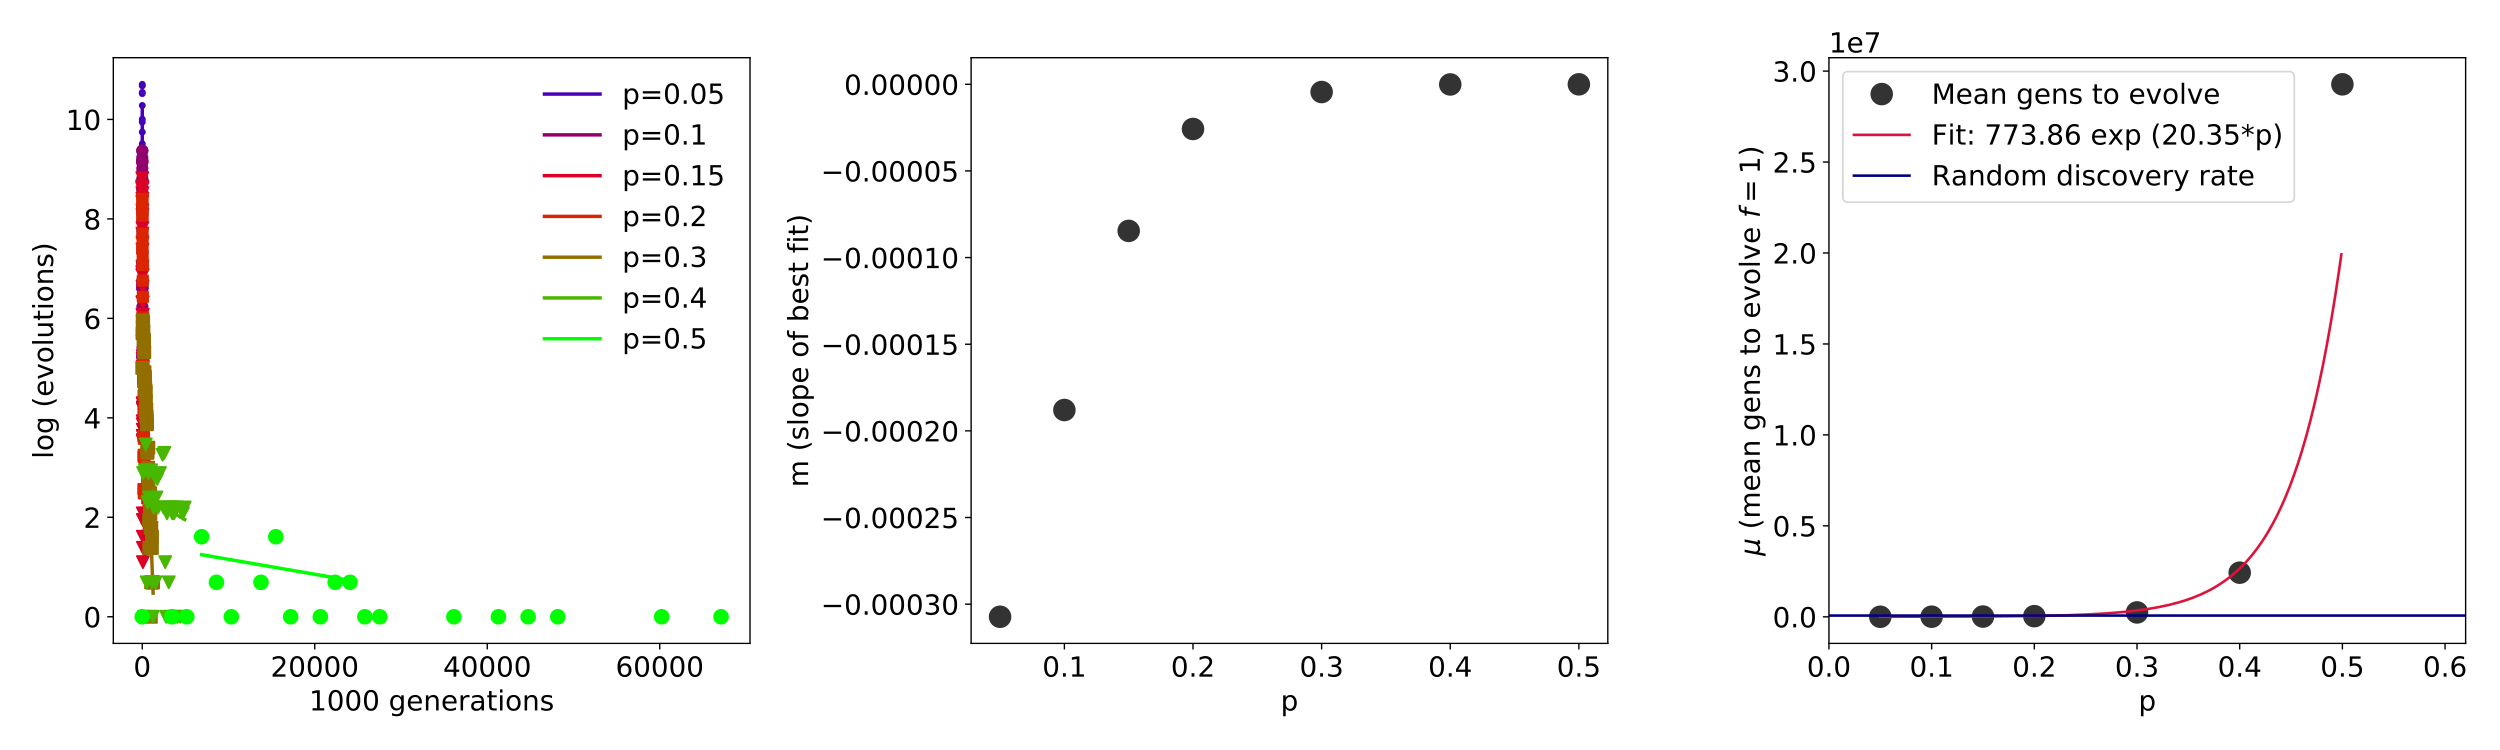 <?xml version="1.0" encoding="utf-8" standalone="no"?>
<!DOCTYPE svg PUBLIC "-//W3C//DTD SVG 1.1//EN"
  "http://www.w3.org/Graphics/SVG/1.1/DTD/svg11.dtd">
<!-- Created with matplotlib (http://matplotlib.org/) -->
<svg height="432pt" version="1.1" viewBox="0 0 1440 432" width="1440pt" xmlns="http://www.w3.org/2000/svg" xmlns:xlink="http://www.w3.org/1999/xlink">
 <defs>
  <style type="text/css">
*{stroke-linecap:butt;stroke-linejoin:round;}
  </style>
 </defs>
 <g id="figure_1">
  <g id="patch_1">
   <path d="M 0 432 
L 1440 432 
L 1440 0 
L 0 0 
z
" style="fill:#ffffff;"/>
  </g>
  <g id="axes_1">
   <g id="patch_2">
    <path d="M 65.27 370.6 
L 432 370.6 
L 432 33.24 
L 65.27 33.24 
z
" style="fill:#ffffff;"/>
   </g>
   <g id="matplotlib.axis_1">
    <g id="xtick_1">
     <g id="line2d_1">
      <defs>
       <path d="M 0 0 
L 0 3.5 
" id="m9e2e29ce25" style="stroke:#000000;stroke-width:0.8;"/>
      </defs>
      <g>
       <use style="stroke:#000000;stroke-width:0.8;" x="81.94" xlink:href="#m9e2e29ce25" y="370.6"/>
      </g>
     </g>
     <g id="text_1">
      <!-- 0 -->
      <defs>
       <path d="M 31.781 66.406 
Q 24.172 66.406 20.328 58.906 
Q 16.5 51.422 16.5 36.375 
Q 16.5 21.391 20.328 13.891 
Q 24.172 6.391 31.781 6.391 
Q 39.453 6.391 43.281 13.891 
Q 47.125 21.391 47.125 36.375 
Q 47.125 51.422 43.281 58.906 
Q 39.453 66.406 31.781 66.406 
z
M 31.781 74.219 
Q 44.047 74.219 50.516 64.516 
Q 56.984 54.828 56.984 36.375 
Q 56.984 17.969 50.516 8.266 
Q 44.047 -1.422 31.781 -1.422 
Q 19.531 -1.422 13.062 8.266 
Q 6.594 17.969 6.594 36.375 
Q 6.594 54.828 13.062 64.516 
Q 19.531 74.219 31.781 74.219 
z
" id="DejaVuSans-30"/>
      </defs>
      <g transform="translate(76.85 389.757)scale(0.16 -0.16)">
       <use xlink:href="#DejaVuSans-30"/>
      </g>
     </g>
    </g>
    <g id="xtick_2">
     <g id="line2d_2">
      <g>
       <use style="stroke:#000000;stroke-width:0.8;" x="181.298" xlink:href="#m9e2e29ce25" y="370.6"/>
      </g>
     </g>
     <g id="text_2">
      <!-- 20000 -->
      <defs>
       <path d="M 19.188 8.297 
L 53.609 8.297 
L 53.609 0 
L 7.328 0 
L 7.328 8.297 
Q 12.938 14.109 22.625 23.891 
Q 32.328 33.688 34.812 36.531 
Q 39.547 41.844 41.422 45.531 
Q 43.312 49.219 43.312 52.781 
Q 43.312 58.594 39.234 62.25 
Q 35.156 65.922 28.609 65.922 
Q 23.969 65.922 18.812 64.312 
Q 13.672 62.703 7.812 59.422 
L 7.812 69.391 
Q 13.766 71.781 18.938 73 
Q 24.125 74.219 28.422 74.219 
Q 39.75 74.219 46.484 68.547 
Q 53.219 62.891 53.219 53.422 
Q 53.219 48.922 51.531 44.891 
Q 49.859 40.875 45.406 35.406 
Q 44.188 33.984 37.641 27.219 
Q 31.109 20.453 19.188 8.297 
z
" id="DejaVuSans-32"/>
      </defs>
      <g transform="translate(155.848 389.757)scale(0.16 -0.16)">
       <use xlink:href="#DejaVuSans-32"/>
       <use x="63.623" xlink:href="#DejaVuSans-30"/>
       <use x="127.246" xlink:href="#DejaVuSans-30"/>
       <use x="190.869" xlink:href="#DejaVuSans-30"/>
       <use x="254.492" xlink:href="#DejaVuSans-30"/>
      </g>
     </g>
    </g>
    <g id="xtick_3">
     <g id="line2d_3">
      <g>
       <use style="stroke:#000000;stroke-width:0.8;" x="280.656" xlink:href="#m9e2e29ce25" y="370.6"/>
      </g>
     </g>
     <g id="text_3">
      <!-- 40000 -->
      <defs>
       <path d="M 37.797 64.312 
L 12.891 25.391 
L 37.797 25.391 
z
M 35.203 72.906 
L 47.609 72.906 
L 47.609 25.391 
L 58.016 25.391 
L 58.016 17.188 
L 47.609 17.188 
L 47.609 0 
L 37.797 0 
L 37.797 17.188 
L 4.891 17.188 
L 4.891 26.703 
z
" id="DejaVuSans-34"/>
      </defs>
      <g transform="translate(255.206 389.757)scale(0.16 -0.16)">
       <use xlink:href="#DejaVuSans-34"/>
       <use x="63.623" xlink:href="#DejaVuSans-30"/>
       <use x="127.246" xlink:href="#DejaVuSans-30"/>
       <use x="190.869" xlink:href="#DejaVuSans-30"/>
       <use x="254.492" xlink:href="#DejaVuSans-30"/>
      </g>
     </g>
    </g>
    <g id="xtick_4">
     <g id="line2d_4">
      <g>
       <use style="stroke:#000000;stroke-width:0.8;" x="380.013" xlink:href="#m9e2e29ce25" y="370.6"/>
      </g>
     </g>
     <g id="text_4">
      <!-- 60000 -->
      <defs>
       <path d="M 33.016 40.375 
Q 26.375 40.375 22.484 35.828 
Q 18.609 31.297 18.609 23.391 
Q 18.609 15.531 22.484 10.953 
Q 26.375 6.391 33.016 6.391 
Q 39.656 6.391 43.531 10.953 
Q 47.406 15.531 47.406 23.391 
Q 47.406 31.297 43.531 35.828 
Q 39.656 40.375 33.016 40.375 
z
M 52.594 71.297 
L 52.594 62.312 
Q 48.875 64.062 45.094 64.984 
Q 41.312 65.922 37.594 65.922 
Q 27.828 65.922 22.672 59.328 
Q 17.531 52.734 16.797 39.406 
Q 19.672 43.656 24.016 45.922 
Q 28.375 48.188 33.594 48.188 
Q 44.578 48.188 50.953 41.516 
Q 57.328 34.859 57.328 23.391 
Q 57.328 12.156 50.688 5.359 
Q 44.047 -1.422 33.016 -1.422 
Q 20.359 -1.422 13.672 8.266 
Q 6.984 17.969 6.984 36.375 
Q 6.984 53.656 15.188 63.938 
Q 23.391 74.219 37.203 74.219 
Q 40.922 74.219 44.703 73.484 
Q 48.484 72.75 52.594 71.297 
z
" id="DejaVuSans-36"/>
      </defs>
      <g transform="translate(354.563 389.757)scale(0.16 -0.16)">
       <use xlink:href="#DejaVuSans-36"/>
       <use x="63.623" xlink:href="#DejaVuSans-30"/>
       <use x="127.246" xlink:href="#DejaVuSans-30"/>
       <use x="190.869" xlink:href="#DejaVuSans-30"/>
       <use x="254.492" xlink:href="#DejaVuSans-30"/>
      </g>
     </g>
    </g>
    <g id="text_5">
     <!-- 1000 generations -->
     <defs>
      <path d="M 12.406 8.297 
L 28.516 8.297 
L 28.516 63.922 
L 10.984 60.406 
L 10.984 69.391 
L 28.422 72.906 
L 38.281 72.906 
L 38.281 8.297 
L 54.391 8.297 
L 54.391 0 
L 12.406 0 
z
" id="DejaVuSans-31"/>
      <path id="DejaVuSans-20"/>
      <path d="M 45.406 27.984 
Q 45.406 37.75 41.375 43.109 
Q 37.359 48.484 30.078 48.484 
Q 22.859 48.484 18.828 43.109 
Q 14.797 37.75 14.797 27.984 
Q 14.797 18.266 18.828 12.891 
Q 22.859 7.516 30.078 7.516 
Q 37.359 7.516 41.375 12.891 
Q 45.406 18.266 45.406 27.984 
z
M 54.391 6.781 
Q 54.391 -7.172 48.188 -13.984 
Q 42 -20.797 29.203 -20.797 
Q 24.469 -20.797 20.266 -20.094 
Q 16.062 -19.391 12.109 -17.922 
L 12.109 -9.188 
Q 16.062 -11.328 19.922 -12.344 
Q 23.781 -13.375 27.781 -13.375 
Q 36.625 -13.375 41.016 -8.766 
Q 45.406 -4.156 45.406 5.172 
L 45.406 9.625 
Q 42.625 4.781 38.281 2.391 
Q 33.938 0 27.875 0 
Q 17.828 0 11.672 7.656 
Q 5.516 15.328 5.516 27.984 
Q 5.516 40.672 11.672 48.328 
Q 17.828 56 27.875 56 
Q 33.938 56 38.281 53.609 
Q 42.625 51.219 45.406 46.391 
L 45.406 54.688 
L 54.391 54.688 
z
" id="DejaVuSans-67"/>
      <path d="M 56.203 29.594 
L 56.203 25.203 
L 14.891 25.203 
Q 15.484 15.922 20.484 11.062 
Q 25.484 6.203 34.422 6.203 
Q 39.594 6.203 44.453 7.469 
Q 49.312 8.734 54.109 11.281 
L 54.109 2.781 
Q 49.266 0.734 44.188 -0.344 
Q 39.109 -1.422 33.891 -1.422 
Q 20.797 -1.422 13.156 6.188 
Q 5.516 13.812 5.516 26.812 
Q 5.516 40.234 12.766 48.109 
Q 20.016 56 32.328 56 
Q 43.359 56 49.781 48.891 
Q 56.203 41.797 56.203 29.594 
z
M 47.219 32.234 
Q 47.125 39.594 43.094 43.984 
Q 39.062 48.391 32.422 48.391 
Q 24.906 48.391 20.391 44.141 
Q 15.875 39.891 15.188 32.172 
z
" id="DejaVuSans-65"/>
      <path d="M 54.891 33.016 
L 54.891 0 
L 45.906 0 
L 45.906 32.719 
Q 45.906 40.484 42.875 44.328 
Q 39.844 48.188 33.797 48.188 
Q 26.516 48.188 22.312 43.547 
Q 18.109 38.922 18.109 30.906 
L 18.109 0 
L 9.078 0 
L 9.078 54.688 
L 18.109 54.688 
L 18.109 46.188 
Q 21.344 51.125 25.703 53.562 
Q 30.078 56 35.797 56 
Q 45.219 56 50.047 50.172 
Q 54.891 44.344 54.891 33.016 
z
" id="DejaVuSans-6e"/>
      <path d="M 41.109 46.297 
Q 39.594 47.172 37.812 47.578 
Q 36.031 48 33.891 48 
Q 26.266 48 22.188 43.047 
Q 18.109 38.094 18.109 28.812 
L 18.109 0 
L 9.078 0 
L 9.078 54.688 
L 18.109 54.688 
L 18.109 46.188 
Q 20.953 51.172 25.484 53.578 
Q 30.031 56 36.531 56 
Q 37.453 56 38.578 55.875 
Q 39.703 55.766 41.062 55.516 
z
" id="DejaVuSans-72"/>
      <path d="M 34.281 27.484 
Q 23.391 27.484 19.188 25 
Q 14.984 22.516 14.984 16.5 
Q 14.984 11.719 18.141 8.906 
Q 21.297 6.109 26.703 6.109 
Q 34.188 6.109 38.703 11.406 
Q 43.219 16.703 43.219 25.484 
L 43.219 27.484 
z
M 52.203 31.203 
L 52.203 0 
L 43.219 0 
L 43.219 8.297 
Q 40.141 3.328 35.547 0.953 
Q 30.953 -1.422 24.312 -1.422 
Q 15.922 -1.422 10.953 3.297 
Q 6 8.016 6 15.922 
Q 6 25.141 12.172 29.828 
Q 18.359 34.516 30.609 34.516 
L 43.219 34.516 
L 43.219 35.406 
Q 43.219 41.609 39.141 45 
Q 35.062 48.391 27.688 48.391 
Q 23 48.391 18.547 47.266 
Q 14.109 46.141 10.016 43.891 
L 10.016 52.203 
Q 14.938 54.109 19.578 55.047 
Q 24.219 56 28.609 56 
Q 40.484 56 46.344 49.844 
Q 52.203 43.703 52.203 31.203 
z
" id="DejaVuSans-61"/>
      <path d="M 18.312 70.219 
L 18.312 54.688 
L 36.812 54.688 
L 36.812 47.703 
L 18.312 47.703 
L 18.312 18.016 
Q 18.312 11.328 20.141 9.422 
Q 21.969 7.516 27.594 7.516 
L 36.812 7.516 
L 36.812 0 
L 27.594 0 
Q 17.188 0 13.234 3.875 
Q 9.281 7.766 9.281 18.016 
L 9.281 47.703 
L 2.688 47.703 
L 2.688 54.688 
L 9.281 54.688 
L 9.281 70.219 
z
" id="DejaVuSans-74"/>
      <path d="M 9.422 54.688 
L 18.406 54.688 
L 18.406 0 
L 9.422 0 
z
M 9.422 75.984 
L 18.406 75.984 
L 18.406 64.594 
L 9.422 64.594 
z
" id="DejaVuSans-69"/>
      <path d="M 30.609 48.391 
Q 23.391 48.391 19.188 42.75 
Q 14.984 37.109 14.984 27.297 
Q 14.984 17.484 19.156 11.844 
Q 23.344 6.203 30.609 6.203 
Q 37.797 6.203 41.984 11.859 
Q 46.188 17.531 46.188 27.297 
Q 46.188 37.016 41.984 42.703 
Q 37.797 48.391 30.609 48.391 
z
M 30.609 56 
Q 42.328 56 49.016 48.375 
Q 55.719 40.766 55.719 27.297 
Q 55.719 13.875 49.016 6.219 
Q 42.328 -1.422 30.609 -1.422 
Q 18.844 -1.422 12.172 6.219 
Q 5.516 13.875 5.516 27.297 
Q 5.516 40.766 12.172 48.375 
Q 18.844 56 30.609 56 
z
" id="DejaVuSans-6f"/>
      <path d="M 44.281 53.078 
L 44.281 44.578 
Q 40.484 46.531 36.375 47.5 
Q 32.281 48.484 27.875 48.484 
Q 21.188 48.484 17.844 46.438 
Q 14.5 44.391 14.5 40.281 
Q 14.5 37.156 16.891 35.375 
Q 19.281 33.594 26.516 31.984 
L 29.594 31.297 
Q 39.156 29.25 43.188 25.516 
Q 47.219 21.781 47.219 15.094 
Q 47.219 7.469 41.188 3.016 
Q 35.156 -1.422 24.609 -1.422 
Q 20.219 -1.422 15.453 -0.562 
Q 10.688 0.297 5.422 2 
L 5.422 11.281 
Q 10.406 8.688 15.234 7.391 
Q 20.062 6.109 24.812 6.109 
Q 31.156 6.109 34.562 8.281 
Q 37.984 10.453 37.984 14.406 
Q 37.984 18.062 35.516 20.016 
Q 33.062 21.969 24.703 23.781 
L 21.578 24.516 
Q 13.234 26.266 9.516 29.906 
Q 5.812 33.547 5.812 39.891 
Q 5.812 47.609 11.281 51.797 
Q 16.75 56 26.812 56 
Q 31.781 56 36.172 55.266 
Q 40.578 54.547 44.281 53.078 
z
" id="DejaVuSans-73"/>
     </defs>
     <g transform="translate(178.056 409.243)scale(0.16 -0.16)">
      <use xlink:href="#DejaVuSans-31"/>
      <use x="63.623" xlink:href="#DejaVuSans-30"/>
      <use x="127.246" xlink:href="#DejaVuSans-30"/>
      <use x="190.869" xlink:href="#DejaVuSans-30"/>
      <use x="254.492" xlink:href="#DejaVuSans-20"/>
      <use x="286.279" xlink:href="#DejaVuSans-67"/>
      <use x="349.756" xlink:href="#DejaVuSans-65"/>
      <use x="411.279" xlink:href="#DejaVuSans-6e"/>
      <use x="474.658" xlink:href="#DejaVuSans-65"/>
      <use x="536.182" xlink:href="#DejaVuSans-72"/>
      <use x="577.295" xlink:href="#DejaVuSans-61"/>
      <use x="638.574" xlink:href="#DejaVuSans-74"/>
      <use x="677.783" xlink:href="#DejaVuSans-69"/>
      <use x="705.566" xlink:href="#DejaVuSans-6f"/>
      <use x="766.748" xlink:href="#DejaVuSans-6e"/>
      <use x="830.127" xlink:href="#DejaVuSans-73"/>
     </g>
    </g>
   </g>
   <g id="matplotlib.axis_2">
    <g id="ytick_1">
     <g id="line2d_5">
      <defs>
       <path d="M 0 0 
L -3.5 0 
" id="m0f1901d1af" style="stroke:#000000;stroke-width:0.8;"/>
      </defs>
      <g>
       <use style="stroke:#000000;stroke-width:0.8;" x="65.27" xlink:href="#m0f1901d1af" y="355.265"/>
      </g>
     </g>
     <g id="text_6">
      <!-- 0 -->
      <g transform="translate(48.09 361.344)scale(0.16 -0.16)">
       <use xlink:href="#DejaVuSans-30"/>
      </g>
     </g>
    </g>
    <g id="ytick_2">
     <g id="line2d_6">
      <g>
       <use style="stroke:#000000;stroke-width:0.8;" x="65.27" xlink:href="#m0f1901d1af" y="297.973"/>
      </g>
     </g>
     <g id="text_7">
      <!-- 2 -->
      <g transform="translate(48.09 304.052)scale(0.16 -0.16)">
       <use xlink:href="#DejaVuSans-32"/>
      </g>
     </g>
    </g>
    <g id="ytick_3">
     <g id="line2d_7">
      <g>
       <use style="stroke:#000000;stroke-width:0.8;" x="65.27" xlink:href="#m0f1901d1af" y="240.681"/>
      </g>
     </g>
     <g id="text_8">
      <!-- 4 -->
      <g transform="translate(48.09 246.76)scale(0.16 -0.16)">
       <use xlink:href="#DejaVuSans-34"/>
      </g>
     </g>
    </g>
    <g id="ytick_4">
     <g id="line2d_8">
      <g>
       <use style="stroke:#000000;stroke-width:0.8;" x="65.27" xlink:href="#m0f1901d1af" y="183.389"/>
      </g>
     </g>
     <g id="text_9">
      <!-- 6 -->
      <g transform="translate(48.09 189.468)scale(0.16 -0.16)">
       <use xlink:href="#DejaVuSans-36"/>
      </g>
     </g>
    </g>
    <g id="ytick_5">
     <g id="line2d_9">
      <g>
       <use style="stroke:#000000;stroke-width:0.8;" x="65.27" xlink:href="#m0f1901d1af" y="126.097"/>
      </g>
     </g>
     <g id="text_10">
      <!-- 8 -->
      <defs>
       <path d="M 31.781 34.625 
Q 24.75 34.625 20.719 30.859 
Q 16.703 27.094 16.703 20.516 
Q 16.703 13.922 20.719 10.156 
Q 24.75 6.391 31.781 6.391 
Q 38.812 6.391 42.859 10.172 
Q 46.922 13.969 46.922 20.516 
Q 46.922 27.094 42.891 30.859 
Q 38.875 34.625 31.781 34.625 
z
M 21.922 38.812 
Q 15.578 40.375 12.031 44.719 
Q 8.5 49.078 8.5 55.328 
Q 8.5 64.062 14.719 69.141 
Q 20.953 74.219 31.781 74.219 
Q 42.672 74.219 48.875 69.141 
Q 55.078 64.062 55.078 55.328 
Q 55.078 49.078 51.531 44.719 
Q 48 40.375 41.703 38.812 
Q 48.828 37.156 52.797 32.312 
Q 56.781 27.484 56.781 20.516 
Q 56.781 9.906 50.312 4.234 
Q 43.844 -1.422 31.781 -1.422 
Q 19.734 -1.422 13.25 4.234 
Q 6.781 9.906 6.781 20.516 
Q 6.781 27.484 10.781 32.312 
Q 14.797 37.156 21.922 38.812 
z
M 18.312 54.391 
Q 18.312 48.734 21.844 45.562 
Q 25.391 42.391 31.781 42.391 
Q 38.141 42.391 41.719 45.562 
Q 45.312 48.734 45.312 54.391 
Q 45.312 60.062 41.719 63.234 
Q 38.141 66.406 31.781 66.406 
Q 25.391 66.406 21.844 63.234 
Q 18.312 60.062 18.312 54.391 
z
" id="DejaVuSans-38"/>
      </defs>
      <g transform="translate(48.09 132.176)scale(0.16 -0.16)">
       <use xlink:href="#DejaVuSans-38"/>
      </g>
     </g>
    </g>
    <g id="ytick_6">
     <g id="line2d_10">
      <g>
       <use style="stroke:#000000;stroke-width:0.8;" x="65.27" xlink:href="#m0f1901d1af" y="68.805"/>
      </g>
     </g>
     <g id="text_11">
      <!-- 10 -->
      <g transform="translate(37.91 74.883)scale(0.16 -0.16)">
       <use xlink:href="#DejaVuSans-31"/>
       <use x="63.623" xlink:href="#DejaVuSans-30"/>
      </g>
     </g>
    </g>
    <g id="text_12">
     <!-- log (evolutions) -->
     <defs>
      <path d="M 9.422 75.984 
L 18.406 75.984 
L 18.406 0 
L 9.422 0 
z
" id="DejaVuSans-6c"/>
      <path d="M 31 75.875 
Q 24.469 64.656 21.281 53.656 
Q 18.109 42.672 18.109 31.391 
Q 18.109 20.125 21.312 9.062 
Q 24.516 -2 31 -13.188 
L 23.188 -13.188 
Q 15.875 -1.703 12.234 9.375 
Q 8.594 20.453 8.594 31.391 
Q 8.594 42.281 12.203 53.312 
Q 15.828 64.359 23.188 75.875 
z
" id="DejaVuSans-28"/>
      <path d="M 2.984 54.688 
L 12.5 54.688 
L 29.594 8.797 
L 46.688 54.688 
L 56.203 54.688 
L 35.688 0 
L 23.484 0 
z
" id="DejaVuSans-76"/>
      <path d="M 8.5 21.578 
L 8.5 54.688 
L 17.484 54.688 
L 17.484 21.922 
Q 17.484 14.156 20.5 10.266 
Q 23.531 6.391 29.594 6.391 
Q 36.859 6.391 41.078 11.031 
Q 45.312 15.672 45.312 23.688 
L 45.312 54.688 
L 54.297 54.688 
L 54.297 0 
L 45.312 0 
L 45.312 8.406 
Q 42.047 3.422 37.719 1 
Q 33.406 -1.422 27.688 -1.422 
Q 18.266 -1.422 13.375 4.438 
Q 8.5 10.297 8.5 21.578 
z
M 31.109 56 
z
" id="DejaVuSans-75"/>
      <path d="M 8.016 75.875 
L 15.828 75.875 
Q 23.141 64.359 26.781 53.312 
Q 30.422 42.281 30.422 31.391 
Q 30.422 20.453 26.781 9.375 
Q 23.141 -1.703 15.828 -13.188 
L 8.016 -13.188 
Q 14.5 -2 17.703 9.062 
Q 20.906 20.125 20.906 31.391 
Q 20.906 42.672 17.703 53.656 
Q 14.5 64.656 8.016 75.875 
z
" id="DejaVuSans-29"/>
     </defs>
     <g transform="translate(30.582 264.238)rotate(-90)scale(0.16 -0.16)">
      <use xlink:href="#DejaVuSans-6c"/>
      <use x="27.783" xlink:href="#DejaVuSans-6f"/>
      <use x="88.965" xlink:href="#DejaVuSans-67"/>
      <use x="152.441" xlink:href="#DejaVuSans-20"/>
      <use x="184.229" xlink:href="#DejaVuSans-28"/>
      <use x="223.242" xlink:href="#DejaVuSans-65"/>
      <use x="284.766" xlink:href="#DejaVuSans-76"/>
      <use x="343.945" xlink:href="#DejaVuSans-6f"/>
      <use x="405.127" xlink:href="#DejaVuSans-6c"/>
      <use x="432.91" xlink:href="#DejaVuSans-75"/>
      <use x="496.289" xlink:href="#DejaVuSans-74"/>
      <use x="535.498" xlink:href="#DejaVuSans-69"/>
      <use x="563.281" xlink:href="#DejaVuSans-6f"/>
      <use x="624.463" xlink:href="#DejaVuSans-6e"/>
      <use x="687.842" xlink:href="#DejaVuSans-73"/>
      <use x="739.941" xlink:href="#DejaVuSans-29"/>
     </g>
    </g>
   </g>
   <g id="line2d_11">
    <path clip-path="url(#p7d3596879d)" d="M 81.94 61.063 
L 81.942 64.887 
L 81.944 68.711 
L 81.946 72.536 
L 81.948 76.36 
L 81.95 80.184 
L 81.952 84.008 
L 81.955 87.833 
L 81.957 91.657 
L 81.959 95.481 
L 81.961 99.305 
L 81.963 103.129 
L 81.965 106.954 
L 81.968 110.778 
L 81.97 114.602 
L 81.972 118.426 
L 81.974 122.251 
L 81.976 126.075 
L 81.978 129.899 
L 81.981 133.723 
L 81.983 137.547 
L 81.985 141.372 
L 81.987 145.196 
L 81.989 149.02 
L 81.991 152.844 
L 81.994 156.669 
L 81.996 160.493 
L 81.998 164.317 
L 82 168.141 
L 82.002 171.965 
L 82.004 175.79 
L 82.006 179.614 
L 82.009 183.438 
L 82.011 187.262 
L 82.013 191.087 
L 82.015 194.911 
L 82.017 198.735 
L 82.019 202.559 
L 82.022 206.383 
L 82.024 210.208 
L 82.026 214.032 
L 82.028 217.856 
L 82.03 221.68 
L 82.032 225.505 
L 82.035 229.329 
L 82.037 233.153 
L 82.039 236.977 
L 82.041 240.801 
L 82.043 244.626 
" style="fill:none;stroke:#4800b7;stroke-linecap:square;stroke-width:2;"/>
   </g>
   <g id="line2d_12">
    <path clip-path="url(#p7d3596879d)" d="M 81.94 82.014 
L 81.942 84.814 
L 81.945 87.614 
L 81.947 90.414 
L 81.95 93.214 
L 81.952 96.014 
L 81.955 98.814 
L 81.958 101.614 
L 81.96 104.414 
L 81.963 107.214 
L 81.965 110.014 
L 81.968 112.814 
L 81.971 115.615 
L 81.973 118.415 
L 81.976 121.215 
L 81.978 124.015 
L 81.981 126.815 
L 81.983 129.615 
L 81.986 132.415 
L 81.989 135.215 
L 81.991 138.015 
L 81.994 140.815 
L 81.996 143.615 
L 81.999 146.415 
L 82.002 149.215 
L 82.004 152.015 
L 82.007 154.815 
L 82.009 157.616 
L 82.012 160.416 
L 82.014 163.216 
L 82.017 166.016 
L 82.02 168.816 
L 82.022 171.616 
L 82.025 174.416 
L 82.027 177.216 
L 82.03 180.016 
L 82.033 182.816 
L 82.035 185.616 
L 82.038 188.416 
L 82.04 191.216 
L 82.043 194.016 
L 82.045 196.817 
L 82.048 199.617 
L 82.051 202.417 
L 82.053 205.217 
L 82.056 208.017 
L 82.058 210.817 
L 82.061 213.617 
L 82.064 216.417 
" style="fill:none;stroke:#92006d;stroke-linecap:square;stroke-width:2;"/>
   </g>
   <g id="line2d_13">
    <path clip-path="url(#p7d3596879d)" d="M 81.94 93.802 
L 81.948 97.964 
L 81.957 102.126 
L 81.965 106.288 
L 81.974 110.45 
L 81.982 114.612 
L 81.991 118.774 
L 81.999 122.936 
L 82.008 127.098 
L 82.016 131.26 
L 82.025 135.422 
L 82.033 139.584 
L 82.042 143.746 
L 82.05 147.908 
L 82.059 152.07 
L 82.068 156.232 
L 82.076 160.394 
L 82.085 164.556 
L 82.093 168.718 
L 82.102 172.88 
L 82.11 177.042 
L 82.119 181.204 
L 82.127 185.366 
L 82.136 189.528 
L 82.144 193.69 
L 82.153 197.852 
L 82.161 202.014 
L 82.17 206.176 
L 82.178 210.338 
L 82.187 214.5 
L 82.196 218.662 
L 82.204 222.824 
L 82.213 226.986 
L 82.221 231.148 
L 82.23 235.31 
L 82.238 239.473 
L 82.247 243.635 
L 82.255 247.797 
L 82.264 251.959 
L 82.272 256.121 
L 82.281 260.283 
L 82.289 264.445 
L 82.298 268.607 
L 82.306 272.769 
L 82.315 276.931 
L 82.323 281.093 
L 82.332 285.255 
L 82.341 289.417 
" style="fill:none;stroke:#da0025;stroke-linecap:square;stroke-width:2;"/>
   </g>
   <g id="line2d_14">
    <path clip-path="url(#p7d3596879d)" d="M 81.94 122.663 
L 81.974 127.783 
L 82.008 132.903 
L 82.043 138.023 
L 82.077 143.144 
L 82.112 148.264 
L 82.146 153.384 
L 82.181 158.504 
L 82.215 163.624 
L 82.249 168.745 
L 82.284 173.865 
L 82.318 178.985 
L 82.353 184.105 
L 82.387 189.225 
L 82.421 194.345 
L 82.456 199.466 
L 82.49 204.586 
L 82.525 209.706 
L 82.559 214.826 
L 82.594 219.946 
L 82.628 225.067 
L 82.662 230.187 
L 82.697 235.307 
L 82.731 240.427 
L 82.766 245.547 
L 82.8 250.667 
L 82.835 255.788 
L 82.869 260.908 
L 82.903 266.028 
L 82.972 276.268 
L 83.144 301.869 
L 83.282 322.35 
" style="fill:none;stroke:#da2500;stroke-linecap:square;stroke-width:2;"/>
   </g>
   <g id="line2d_15">
    <path clip-path="url(#p7d3596879d)" d="M 81.94 180.413 
L 82.07 183.773 
L 82.2 187.132 
L 82.331 190.492 
L 82.461 193.851 
L 82.591 197.211 
L 82.722 200.57 
L 82.852 203.93 
L 82.982 207.289 
L 83.113 210.649 
L 83.243 214.009 
L 83.373 217.368 
L 83.504 220.728 
L 83.634 224.087 
L 83.764 227.447 
L 83.895 230.806 
L 84.025 234.166 
L 84.155 237.525 
L 84.286 240.885 
L 84.416 244.244 
L 84.547 247.604 
L 84.677 250.963 
L 84.807 254.323 
L 84.938 257.682 
L 85.068 261.042 
L 85.198 264.401 
L 85.329 267.761 
L 85.459 271.12 
L 85.589 274.48 
L 85.72 277.839 
L 85.85 281.199 
L 85.98 284.559 
L 86.111 287.918 
L 86.241 291.278 
L 86.371 294.637 
L 86.502 297.997 
L 86.632 301.356 
L 86.762 304.716 
L 87.023 311.435 
L 87.153 314.794 
L 87.284 318.154 
L 87.414 321.513 
L 87.545 324.873 
L 87.675 328.232 
L 87.936 334.951 
L 88.196 341.67 
" style="fill:none;stroke:#926d00;stroke-linecap:square;stroke-width:2;"/>
   </g>
   <g id="line2d_16">
    <path clip-path="url(#p7d3596879d)" d="M 82.449 285.422 
L 83.467 286.01 
L 83.976 286.304 
L 84.484 286.598 
L 84.993 286.892 
L 85.502 287.186 
L 86.011 287.48 
L 87.029 288.067 
L 87.538 288.361 
L 88.556 288.949 
L 89.065 289.243 
L 89.574 289.537 
L 90.083 289.83 
L 90.592 290.124 
L 91.101 290.418 
L 92.119 291.006 
L 93.646 291.887 
L 94.155 292.181 
L 94.664 292.475 
L 95.173 292.769 
L 96.191 293.357 
L 96.7 293.651 
L 97.209 293.944 
L 98.736 294.826 
L 99.245 295.12 
L 99.754 295.414 
L 100.263 295.708 
L 101.79 296.589 
L 105.353 298.646 
L 106.371 299.234 
" style="fill:none;stroke:#48b700;stroke-linecap:square;stroke-width:2;"/>
   </g>
   <g id="line2d_17">
    <path clip-path="url(#p7d3596879d)" d="M 116.133 319.513 
L 124.682 320.992 
L 150.327 325.428 
L 158.876 326.907 
L 193.07 332.822 
L 201.618 334.3 
" style="fill:none;stroke:#00ff00;stroke-linecap:square;stroke-width:2;"/>
   </g>
   <g id="line2d_18">
    <defs>
     <path d="M 0 1.5 
C 0.398 1.5 0.779 1.342 1.061 1.061 
C 1.342 0.779 1.5 0.398 1.5 0 
C 1.5 -0.398 1.342 -0.779 1.061 -1.061 
C 0.779 -1.342 0.398 -1.5 0 -1.5 
C -0.398 -1.5 -0.779 -1.342 -1.061 -1.061 
C -1.342 -0.779 -1.5 -0.398 -1.5 0 
C -1.5 0.398 -1.342 0.779 -1.061 1.061 
C -0.779 1.342 -0.398 1.5 0 1.5 
z
" id="m9dbb88f583" style="stroke:#4800b7;"/>
    </defs>
    <g clip-path="url(#p7d3596879d)">
     <use style="fill:#4800b7;stroke:#4800b7;" x="81.94" xlink:href="#m9dbb88f583" y="126.474"/>
     <use style="fill:#4800b7;stroke:#4800b7;" x="81.942" xlink:href="#m9dbb88f583" y="70.332"/>
     <use style="fill:#4800b7;stroke:#4800b7;" x="81.944" xlink:href="#m9dbb88f583" y="53.923"/>
     <use style="fill:#4800b7;stroke:#4800b7;" x="81.946" xlink:href="#m9dbb88f583" y="49.433"/>
     <use style="fill:#4800b7;stroke:#4800b7;" x="81.948" xlink:href="#m9dbb88f583" y="48.575"/>
     <use style="fill:#4800b7;stroke:#4800b7;" x="81.95" xlink:href="#m9dbb88f583" y="53.206"/>
     <use style="fill:#4800b7;stroke:#4800b7;" x="81.952" xlink:href="#m9dbb88f583" y="60.743"/>
     <use style="fill:#4800b7;stroke:#4800b7;" x="81.955" xlink:href="#m9dbb88f583" y="68.638"/>
     <use style="fill:#4800b7;stroke:#4800b7;" x="81.957" xlink:href="#m9dbb88f583" y="76.074"/>
     <use style="fill:#4800b7;stroke:#4800b7;" x="81.959" xlink:href="#m9dbb88f583" y="82.797"/>
     <use style="fill:#4800b7;stroke:#4800b7;" x="81.961" xlink:href="#m9dbb88f583" y="88.765"/>
     <use style="fill:#4800b7;stroke:#4800b7;" x="81.963" xlink:href="#m9dbb88f583" y="96.348"/>
     <use style="fill:#4800b7;stroke:#4800b7;" x="81.965" xlink:href="#m9dbb88f583" y="102.532"/>
     <use style="fill:#4800b7;stroke:#4800b7;" x="81.968" xlink:href="#m9dbb88f583" y="114.995"/>
     <use style="fill:#4800b7;stroke:#4800b7;" x="81.97" xlink:href="#m9dbb88f583" y="120.628"/>
     <use style="fill:#4800b7;stroke:#4800b7;" x="81.972" xlink:href="#m9dbb88f583" y="122.985"/>
     <use style="fill:#4800b7;stroke:#4800b7;" x="81.974" xlink:href="#m9dbb88f583" y="133.339"/>
     <use style="fill:#4800b7;stroke:#4800b7;" x="81.976" xlink:href="#m9dbb88f583" y="130.615"/>
     <use style="fill:#4800b7;stroke:#4800b7;" x="81.978" xlink:href="#m9dbb88f583" y="144.942"/>
     <use style="fill:#4800b7;stroke:#4800b7;" x="81.981" xlink:href="#m9dbb88f583" y="145.334"/>
     <use style="fill:#4800b7;stroke:#4800b7;" x="81.983" xlink:href="#m9dbb88f583" y="146.702"/>
     <use style="fill:#4800b7;stroke:#4800b7;" x="81.985" xlink:href="#m9dbb88f583" y="153.183"/>
     <use style="fill:#4800b7;stroke:#4800b7;" x="81.987" xlink:href="#m9dbb88f583" y="165.322"/>
     <use style="fill:#4800b7;stroke:#4800b7;" x="81.989" xlink:href="#m9dbb88f583" y="157.414"/>
     <use style="fill:#4800b7;stroke:#4800b7;" x="81.991" xlink:href="#m9dbb88f583" y="156.734"/>
     <use style="fill:#4800b7;stroke:#4800b7;" x="81.994" xlink:href="#m9dbb88f583" y="161.047"/>
     <use style="fill:#4800b7;stroke:#4800b7;" x="81.996" xlink:href="#m9dbb88f583" y="172.162"/>
     <use style="fill:#4800b7;stroke:#4800b7;" x="81.998" xlink:href="#m9dbb88f583" y="165.856"/>
     <use style="fill:#4800b7;stroke:#4800b7;" x="82" xlink:href="#m9dbb88f583" y="176.283"/>
     <use style="fill:#4800b7;stroke:#4800b7;" x="82.002" xlink:href="#m9dbb88f583" y="191.121"/>
     <use style="fill:#4800b7;stroke:#4800b7;" x="82.004" xlink:href="#m9dbb88f583" y="174.615"/>
     <use style="fill:#4800b7;stroke:#4800b7;" x="82.006" xlink:href="#m9dbb88f583" y="180.903"/>
     <use style="fill:#4800b7;stroke:#4800b7;" x="82.009" xlink:href="#m9dbb88f583" y="180.903"/>
     <use style="fill:#4800b7;stroke:#4800b7;" x="82.011" xlink:href="#m9dbb88f583" y="194.471"/>
     <use style="fill:#4800b7;stroke:#4800b7;" x="82.013" xlink:href="#m9dbb88f583" y="228.34"/>
     <use style="fill:#4800b7;stroke:#4800b7;" x="82.015" xlink:href="#m9dbb88f583" y="188.885"/>
     <use style="fill:#4800b7;stroke:#4800b7;" x="82.017" xlink:href="#m9dbb88f583" y="200.629"/>
     <use style="fill:#4800b7;stroke:#4800b7;" x="82.019" xlink:href="#m9dbb88f583" y="211.922"/>
     <use style="fill:#4800b7;stroke:#4800b7;" x="82.022" xlink:href="#m9dbb88f583" y="200.89"/>
     <use style="fill:#4800b7;stroke:#4800b7;" x="82.024" xlink:href="#m9dbb88f583" y="219.844"/>
     <use style="fill:#4800b7;stroke:#4800b7;" x="82.026" xlink:href="#m9dbb88f583" y="192.846"/>
     <use style="fill:#4800b7;stroke:#4800b7;" x="82.028" xlink:href="#m9dbb88f583" y="229.738"/>
     <use style="fill:#4800b7;stroke:#4800b7;" x="82.03" xlink:href="#m9dbb88f583" y="189.67"/>
     <use style="fill:#4800b7;stroke:#4800b7;" x="82.032" xlink:href="#m9dbb88f583" y="229.738"/>
     <use style="fill:#4800b7;stroke:#4800b7;" x="82.035" xlink:href="#m9dbb88f583" y="219.844"/>
     <use style="fill:#4800b7;stroke:#4800b7;" x="82.037" xlink:href="#m9dbb88f583" y="206.667"/>
     <use style="fill:#4800b7;stroke:#4800b7;" x="82.039" xlink:href="#m9dbb88f583" y="232.756"/>
     <use style="fill:#4800b7;stroke:#4800b7;" x="82.041" xlink:href="#m9dbb88f583" y="249.593"/>
     <use style="fill:#4800b7;stroke:#4800b7;" x="82.043" xlink:href="#m9dbb88f583" y="220.615"/>
    </g>
   </g>
   <g id="line2d_19">
    <defs>
     <path d="M 0 3 
C 0.796 3 1.559 2.684 2.121 2.121 
C 2.684 1.559 3 0.796 3 0 
C 3 -0.796 2.684 -1.559 2.121 -2.121 
C 1.559 -2.684 0.796 -3 0 -3 
C -0.796 -3 -1.559 -2.684 -2.121 -2.121 
C -2.684 -1.559 -3 -0.796 -3 0 
C -3 0.796 -2.684 1.559 -2.121 2.121 
C -1.559 2.684 -0.796 3 0 3 
z
" id="mfd525ac0e2" style="stroke:#92006d;"/>
    </defs>
    <g clip-path="url(#p7d3596879d)">
     <use style="fill:#92006d;stroke:#92006d;" x="81.94" xlink:href="#mfd525ac0e2" y="163.921"/>
     <use style="fill:#92006d;stroke:#92006d;" x="81.942" xlink:href="#mfd525ac0e2" y="121.844"/>
     <use style="fill:#92006d;stroke:#92006d;" x="81.945" xlink:href="#mfd525ac0e2" y="105.346"/>
     <use style="fill:#92006d;stroke:#92006d;" x="81.947" xlink:href="#mfd525ac0e2" y="92.849"/>
     <use style="fill:#92006d;stroke:#92006d;" x="81.95" xlink:href="#mfd525ac0e2" y="93.662"/>
     <use style="fill:#92006d;stroke:#92006d;" x="81.952" xlink:href="#mfd525ac0e2" y="86.679"/>
     <use style="fill:#92006d;stroke:#92006d;" x="81.955" xlink:href="#mfd525ac0e2" y="86.93"/>
     <use style="fill:#92006d;stroke:#92006d;" x="81.958" xlink:href="#mfd525ac0e2" y="92.378"/>
     <use style="fill:#92006d;stroke:#92006d;" x="81.96" xlink:href="#mfd525ac0e2" y="90.768"/>
     <use style="fill:#92006d;stroke:#92006d;" x="81.963" xlink:href="#mfd525ac0e2" y="93.243"/>
     <use style="fill:#92006d;stroke:#92006d;" x="81.965" xlink:href="#mfd525ac0e2" y="99.242"/>
     <use style="fill:#92006d;stroke:#92006d;" x="81.968" xlink:href="#mfd525ac0e2" y="96.992"/>
     <use style="fill:#92006d;stroke:#92006d;" x="81.971" xlink:href="#mfd525ac0e2" y="102.829"/>
     <use style="fill:#92006d;stroke:#92006d;" x="81.973" xlink:href="#mfd525ac0e2" y="107.887"/>
     <use style="fill:#92006d;stroke:#92006d;" x="81.976" xlink:href="#mfd525ac0e2" y="108.702"/>
     <use style="fill:#92006d;stroke:#92006d;" x="81.978" xlink:href="#mfd525ac0e2" y="110.229"/>
     <use style="fill:#92006d;stroke:#92006d;" x="81.981" xlink:href="#mfd525ac0e2" y="118.947"/>
     <use style="fill:#92006d;stroke:#92006d;" x="81.983" xlink:href="#mfd525ac0e2" y="119.66"/>
     <use style="fill:#92006d;stroke:#92006d;" x="81.986" xlink:href="#mfd525ac0e2" y="125.981"/>
     <use style="fill:#92006d;stroke:#92006d;" x="81.989" xlink:href="#mfd525ac0e2" y="123.569"/>
     <use style="fill:#92006d;stroke:#92006d;" x="81.991" xlink:href="#mfd525ac0e2" y="127.646"/>
     <use style="fill:#92006d;stroke:#92006d;" x="81.994" xlink:href="#mfd525ac0e2" y="133.02"/>
     <use style="fill:#92006d;stroke:#92006d;" x="81.996" xlink:href="#mfd525ac0e2" y="135.631"/>
     <use style="fill:#92006d;stroke:#92006d;" x="81.999" xlink:href="#mfd525ac0e2" y="145.184"/>
     <use style="fill:#92006d;stroke:#92006d;" x="82.002" xlink:href="#mfd525ac0e2" y="150.947"/>
     <use style="fill:#92006d;stroke:#92006d;" x="82.004" xlink:href="#mfd525ac0e2" y="142.953"/>
     <use style="fill:#92006d;stroke:#92006d;" x="82.007" xlink:href="#mfd525ac0e2" y="151.339"/>
     <use style="fill:#92006d;stroke:#92006d;" x="82.009" xlink:href="#mfd525ac0e2" y="152.378"/>
     <use style="fill:#92006d;stroke:#92006d;" x="82.012" xlink:href="#mfd525ac0e2" y="163.957"/>
     <use style="fill:#92006d;stroke:#92006d;" x="82.014" xlink:href="#mfd525ac0e2" y="165.779"/>
     <use style="fill:#92006d;stroke:#92006d;" x="82.017" xlink:href="#mfd525ac0e2" y="176.674"/>
     <use style="fill:#92006d;stroke:#92006d;" x="82.02" xlink:href="#mfd525ac0e2" y="165.972"/>
     <use style="fill:#92006d;stroke:#92006d;" x="82.022" xlink:href="#mfd525ac0e2" y="166.283"/>
     <use style="fill:#92006d;stroke:#92006d;" x="82.025" xlink:href="#mfd525ac0e2" y="161.408"/>
     <use style="fill:#92006d;stroke:#92006d;" x="82.027" xlink:href="#mfd525ac0e2" y="182.168"/>
     <use style="fill:#92006d;stroke:#92006d;" x="82.03" xlink:href="#mfd525ac0e2" y="180.644"/>
     <use style="fill:#92006d;stroke:#92006d;" x="82.033" xlink:href="#mfd525ac0e2" y="188.971"/>
     <use style="fill:#92006d;stroke:#92006d;" x="82.035" xlink:href="#mfd525ac0e2" y="204.51"/>
     <use style="fill:#92006d;stroke:#92006d;" x="82.038" xlink:href="#mfd525ac0e2" y="194.367"/>
     <use style="fill:#92006d;stroke:#92006d;" x="82.04" xlink:href="#mfd525ac0e2" y="205.568"/>
     <use style="fill:#92006d;stroke:#92006d;" x="82.043" xlink:href="#mfd525ac0e2" y="211.163"/>
     <use style="fill:#92006d;stroke:#92006d;" x="82.045" xlink:href="#mfd525ac0e2" y="184.212"/>
     <use style="fill:#92006d;stroke:#92006d;" x="82.048" xlink:href="#mfd525ac0e2" y="210.976"/>
     <use style="fill:#92006d;stroke:#92006d;" x="82.051" xlink:href="#mfd525ac0e2" y="200.371"/>
     <use style="fill:#92006d;stroke:#92006d;" x="82.053" xlink:href="#mfd525ac0e2" y="205.568"/>
     <use style="fill:#92006d;stroke:#92006d;" x="82.056" xlink:href="#mfd525ac0e2" y="212.115"/>
     <use style="fill:#92006d;stroke:#92006d;" x="82.058" xlink:href="#mfd525ac0e2" y="206.191"/>
     <use style="fill:#92006d;stroke:#92006d;" x="82.061" xlink:href="#mfd525ac0e2" y="212.309"/>
     <use style="fill:#92006d;stroke:#92006d;" x="82.064" xlink:href="#mfd525ac0e2" y="231.586"/>
    </g>
   </g>
   <g id="line2d_20">
    <defs>
     <path d="M -0 3.5 
L 3.5 -3.5 
L -3.5 -3.5 
z
" id="m0f91a0c711" style="stroke:#da0025;stroke-linejoin:miter;"/>
    </defs>
    <g clip-path="url(#p7d3596879d)">
     <use style="fill:#da0025;stroke:#da0025;stroke-linejoin:miter;" x="81.94" xlink:href="#m0f91a0c711" y="156.734"/>
     <use style="fill:#da0025;stroke:#da0025;stroke-linejoin:miter;" x="81.948" xlink:href="#m0f91a0c711" y="116.289"/>
     <use style="fill:#da0025;stroke:#da0025;stroke-linejoin:miter;" x="81.957" xlink:href="#m0f91a0c711" y="108.702"/>
     <use style="fill:#da0025;stroke:#da0025;stroke-linejoin:miter;" x="81.965" xlink:href="#m0f91a0c711" y="102.646"/>
     <use style="fill:#da0025;stroke:#da0025;stroke-linejoin:miter;" x="81.974" xlink:href="#m0f91a0c711" y="107.382"/>
     <use style="fill:#da0025;stroke:#da0025;stroke-linejoin:miter;" x="81.982" xlink:href="#m0f91a0c711" y="107.402"/>
     <use style="fill:#da0025;stroke:#da0025;stroke-linejoin:miter;" x="81.991" xlink:href="#m0f91a0c711" y="108.127"/>
     <use style="fill:#da0025;stroke:#da0025;stroke-linejoin:miter;" x="81.999" xlink:href="#m0f91a0c711" y="111.27"/>
     <use style="fill:#da0025;stroke:#da0025;stroke-linejoin:miter;" x="82.008" xlink:href="#m0f91a0c711" y="114.542"/>
     <use style="fill:#da0025;stroke:#da0025;stroke-linejoin:miter;" x="82.016" xlink:href="#m0f91a0c711" y="121.165"/>
     <use style="fill:#da0025;stroke:#da0025;stroke-linejoin:miter;" x="82.025" xlink:href="#m0f91a0c711" y="123.843"/>
     <use style="fill:#da0025;stroke:#da0025;stroke-linejoin:miter;" x="82.033" xlink:href="#m0f91a0c711" y="134.501"/>
     <use style="fill:#da0025;stroke:#da0025;stroke-linejoin:miter;" x="82.042" xlink:href="#m0f91a0c711" y="131.379"/>
     <use style="fill:#da0025;stroke:#da0025;stroke-linejoin:miter;" x="82.05" xlink:href="#m0f91a0c711" y="139.965"/>
     <use style="fill:#da0025;stroke:#da0025;stroke-linejoin:miter;" x="82.059" xlink:href="#m0f91a0c711" y="143.725"/>
     <use style="fill:#da0025;stroke:#da0025;stroke-linejoin:miter;" x="82.068" xlink:href="#m0f91a0c711" y="153.632"/>
     <use style="fill:#da0025;stroke:#da0025;stroke-linejoin:miter;" x="82.076" xlink:href="#m0f91a0c711" y="158.674"/>
     <use style="fill:#da0025;stroke:#da0025;stroke-linejoin:miter;" x="82.085" xlink:href="#m0f91a0c711" y="158.258"/>
     <use style="fill:#da0025;stroke:#da0025;stroke-linejoin:miter;" x="82.093" xlink:href="#m0f91a0c711" y="165.172"/>
     <use style="fill:#da0025;stroke:#da0025;stroke-linejoin:miter;" x="82.102" xlink:href="#m0f91a0c711" y="174.097"/>
     <use style="fill:#da0025;stroke:#da0025;stroke-linejoin:miter;" x="82.11" xlink:href="#m0f91a0c711" y="174.046"/>
     <use style="fill:#da0025;stroke:#da0025;stroke-linejoin:miter;" x="82.119" xlink:href="#m0f91a0c711" y="185.103"/>
     <use style="fill:#da0025;stroke:#da0025;stroke-linejoin:miter;" x="82.127" xlink:href="#m0f91a0c711" y="181.363"/>
     <use style="fill:#da0025;stroke:#da0025;stroke-linejoin:miter;" x="82.136" xlink:href="#m0f91a0c711" y="181.363"/>
     <use style="fill:#da0025;stroke:#da0025;stroke-linejoin:miter;" x="82.144" xlink:href="#m0f91a0c711" y="188.885"/>
     <use style="fill:#da0025;stroke:#da0025;stroke-linejoin:miter;" x="82.153" xlink:href="#m0f91a0c711" y="196.983"/>
     <use style="fill:#da0025;stroke:#da0025;stroke-linejoin:miter;" x="82.161" xlink:href="#m0f91a0c711" y="196.53"/>
     <use style="fill:#da0025;stroke:#da0025;stroke-linejoin:miter;" x="82.17" xlink:href="#m0f91a0c711" y="211.351"/>
     <use style="fill:#da0025;stroke:#da0025;stroke-linejoin:miter;" x="82.178" xlink:href="#m0f91a0c711" y="205.262"/>
     <use style="fill:#da0025;stroke:#da0025;stroke-linejoin:miter;" x="82.187" xlink:href="#m0f91a0c711" y="193.953"/>
     <use style="fill:#da0025;stroke:#da0025;stroke-linejoin:miter;" x="82.196" xlink:href="#m0f91a0c711" y="242.634"/>
     <use style="fill:#da0025;stroke:#da0025;stroke-linejoin:miter;" x="82.204" xlink:href="#m0f91a0c711" y="206.667"/>
     <use style="fill:#da0025;stroke:#da0025;stroke-linejoin:miter;" x="82.213" xlink:href="#m0f91a0c711" y="244.371"/>
     <use style="fill:#da0025;stroke:#da0025;stroke-linejoin:miter;" x="82.221" xlink:href="#m0f91a0c711" y="232.361"/>
     <use style="fill:#da0025;stroke:#da0025;stroke-linejoin:miter;" x="82.23" xlink:href="#m0f91a0c711" y="251.063"/>
     <use style="fill:#da0025;stroke:#da0025;stroke-linejoin:miter;" x="82.238" xlink:href="#m0f91a0c711" y="232.361"/>
     <use style="fill:#da0025;stroke:#da0025;stroke-linejoin:miter;" x="82.247" xlink:href="#m0f91a0c711" y="295.698"/>
     <use style="fill:#da0025;stroke:#da0025;stroke-linejoin:miter;" x="82.255" xlink:href="#m0f91a0c711" y="247.522"/>
     <use style="fill:#da0025;stroke:#da0025;stroke-linejoin:miter;" x="82.264" xlink:href="#m0f91a0c711" y="214.962"/>
     <use style="fill:#da0025;stroke:#da0025;stroke-linejoin:miter;" x="82.272" xlink:href="#m0f91a0c711" y="309.161"/>
     <use style="fill:#da0025;stroke:#da0025;stroke-linejoin:miter;" x="82.281" xlink:href="#m0f91a0c711" y="299.523"/>
     <use style="fill:#da0025;stroke:#da0025;stroke-linejoin:miter;" x="82.289" xlink:href="#m0f91a0c711" y="251.063"/>
     <use style="fill:#da0025;stroke:#da0025;stroke-linejoin:miter;" x="82.298" xlink:href="#m0f91a0c711" y="253.419"/>
     <use style="fill:#da0025;stroke:#da0025;stroke-linejoin:miter;" x="82.306" xlink:href="#m0f91a0c711" y="234.817"/>
     <use style="fill:#da0025;stroke:#da0025;stroke-linejoin:miter;" x="82.315" xlink:href="#m0f91a0c711" y="254.249"/>
     <use style="fill:#da0025;stroke:#da0025;stroke-linejoin:miter;" x="82.323" xlink:href="#m0f91a0c711" y="323.795"/>
     <use style="fill:#da0025;stroke:#da0025;stroke-linejoin:miter;" x="82.332" xlink:href="#m0f91a0c711" y="235.686"/>
     <use style="fill:#da0025;stroke:#da0025;stroke-linejoin:miter;" x="82.341" xlink:href="#m0f91a0c711" y="315.554"/>
    </g>
   </g>
   <g id="line2d_21">
    <defs>
     <path d="M -3 3 
L 3 3 
L 3 -3 
L -3 -3 
z
" id="m128d6f584b" style="stroke:#da2500;stroke-linejoin:miter;"/>
    </defs>
    <g clip-path="url(#p7d3596879d)">
     <use style="fill:#da2500;stroke:#da2500;stroke-linejoin:miter;" x="81.94" xlink:href="#m128d6f584b" y="143.092"/>
     <use style="fill:#da2500;stroke:#da2500;stroke-linejoin:miter;" x="81.974" xlink:href="#m128d6f584b" y="114.465"/>
     <use style="fill:#da2500;stroke:#da2500;stroke-linejoin:miter;" x="82.008" xlink:href="#m128d6f584b" y="114.885"/>
     <use style="fill:#da2500;stroke:#da2500;stroke-linejoin:miter;" x="82.043" xlink:href="#m128d6f584b" y="121.556"/>
     <use style="fill:#da2500;stroke:#da2500;stroke-linejoin:miter;" x="82.077" xlink:href="#m128d6f584b" y="124.164"/>
     <use style="fill:#da2500;stroke:#da2500;stroke-linejoin:miter;" x="82.112" xlink:href="#m128d6f584b" y="134.514"/>
     <use style="fill:#da2500;stroke:#da2500;stroke-linejoin:miter;" x="82.146" xlink:href="#m128d6f584b" y="138.818"/>
     <use style="fill:#da2500;stroke:#da2500;stroke-linejoin:miter;" x="82.181" xlink:href="#m128d6f584b" y="147.139"/>
     <use style="fill:#da2500;stroke:#da2500;stroke-linejoin:miter;" x="82.215" xlink:href="#m128d6f584b" y="152.644"/>
     <use style="fill:#da2500;stroke:#da2500;stroke-linejoin:miter;" x="82.249" xlink:href="#m128d6f584b" y="161.573"/>
     <use style="fill:#da2500;stroke:#da2500;stroke-linejoin:miter;" x="82.284" xlink:href="#m128d6f584b" y="170.987"/>
     <use style="fill:#da2500;stroke:#da2500;stroke-linejoin:miter;" x="82.318" xlink:href="#m128d6f584b" y="182.856"/>
     <use style="fill:#da2500;stroke:#da2500;stroke-linejoin:miter;" x="82.353" xlink:href="#m128d6f584b" y="187.705"/>
     <use style="fill:#da2500;stroke:#da2500;stroke-linejoin:miter;" x="82.387" xlink:href="#m128d6f584b" y="193.545"/>
     <use style="fill:#da2500;stroke:#da2500;stroke-linejoin:miter;" x="82.421" xlink:href="#m128d6f584b" y="200.115"/>
     <use style="fill:#da2500;stroke:#da2500;stroke-linejoin:miter;" x="82.456" xlink:href="#m128d6f584b" y="217.649"/>
     <use style="fill:#da2500;stroke:#da2500;stroke-linejoin:miter;" x="82.49" xlink:href="#m128d6f584b" y="207.315"/>
     <use style="fill:#da2500;stroke:#da2500;stroke-linejoin:miter;" x="82.525" xlink:href="#m128d6f584b" y="220.099"/>
     <use style="fill:#da2500;stroke:#da2500;stroke-linejoin:miter;" x="82.559" xlink:href="#m128d6f584b" y="210.061"/>
     <use style="fill:#da2500;stroke:#da2500;stroke-linejoin:miter;" x="82.594" xlink:href="#m128d6f584b" y="251.063"/>
     <use style="fill:#da2500;stroke:#da2500;stroke-linejoin:miter;" x="82.628" xlink:href="#m128d6f584b" y="236.581"/>
     <use style="fill:#da2500;stroke:#da2500;stroke-linejoin:miter;" x="82.662" xlink:href="#m128d6f584b" y="263.057"/>
     <use style="fill:#da2500;stroke:#da2500;stroke-linejoin:miter;" x="82.697" xlink:href="#m128d6f584b" y="227.666"/>
     <use style="fill:#da2500;stroke:#da2500;stroke-linejoin:miter;" x="82.731" xlink:href="#m128d6f584b" y="281.79"/>
     <use style="fill:#da2500;stroke:#da2500;stroke-linejoin:miter;" x="82.766" xlink:href="#m128d6f584b" y="281.79"/>
     <use style="fill:#da2500;stroke:#da2500;stroke-linejoin:miter;" x="82.8" xlink:href="#m128d6f584b" y="261.934"/>
     <use style="fill:#da2500;stroke:#da2500;stroke-linejoin:miter;" x="82.835" xlink:href="#m128d6f584b" y="284.083"/>
     <use style="fill:#da2500;stroke:#da2500;stroke-linejoin:miter;" x="82.869" xlink:href="#m128d6f584b" y="252.612"/>
     <use style="fill:#da2500;stroke:#da2500;stroke-linejoin:miter;" x="82.903" xlink:href="#m128d6f584b" y="251.827"/>
     <use style="fill:#da2500;stroke:#da2500;stroke-linejoin:miter;" x="82.972" xlink:href="#m128d6f584b" y="252.612"/>
     <use style="fill:#da2500;stroke:#da2500;stroke-linejoin:miter;" x="83.144" xlink:href="#m128d6f584b" y="284.083"/>
     <use style="fill:#da2500;stroke:#da2500;stroke-linejoin:miter;" x="83.282" xlink:href="#m128d6f584b" y="264.227"/>
     <use style="fill:#da2500;stroke:#da2500;stroke-linejoin:miter;" x="83.523" xlink:href="#m128d6f584b" y="355.265"/>
    </g>
   </g>
   <g id="line2d_22">
    <defs>
     <path d="M -3.5 3.5 
L 3.5 3.5 
L 3.5 -3.5 
L -3.5 -3.5 
z
" id="me663128b36" style="stroke:#926d00;stroke-linejoin:miter;"/>
    </defs>
    <g clip-path="url(#p7d3596879d)">
     <use style="fill:#926d00;stroke:#926d00;stroke-linejoin:miter;" x="81.94" xlink:href="#me663128b36" y="211.922"/>
     <use style="fill:#926d00;stroke:#926d00;stroke-linejoin:miter;" x="82.07" xlink:href="#me663128b36" y="191.97"/>
     <use style="fill:#926d00;stroke:#926d00;stroke-linejoin:miter;" x="82.2" xlink:href="#me663128b36" y="184.506"/>
     <use style="fill:#926d00;stroke:#926d00;stroke-linejoin:miter;" x="82.331" xlink:href="#me663128b36" y="188.121"/>
     <use style="fill:#926d00;stroke:#926d00;stroke-linejoin:miter;" x="82.461" xlink:href="#me663128b36" y="185.712"/>
     <use style="fill:#926d00;stroke:#926d00;stroke-linejoin:miter;" x="82.591" xlink:href="#me663128b36" y="190.751"/>
     <use style="fill:#926d00;stroke:#926d00;stroke-linejoin:miter;" x="82.722" xlink:href="#me663128b36" y="195.428"/>
     <use style="fill:#926d00;stroke:#926d00;stroke-linejoin:miter;" x="82.852" xlink:href="#me663128b36" y="195.645"/>
     <use style="fill:#926d00;stroke:#926d00;stroke-linejoin:miter;" x="82.982" xlink:href="#me663128b36" y="198.147"/>
     <use style="fill:#926d00;stroke:#926d00;stroke-linejoin:miter;" x="83.113" xlink:href="#me663128b36" y="202.782"/>
     <use style="fill:#926d00;stroke:#926d00;stroke-linejoin:miter;" x="83.243" xlink:href="#me663128b36" y="214.327"/>
     <use style="fill:#926d00;stroke:#926d00;stroke-linejoin:miter;" x="83.373" xlink:href="#me663128b36" y="219.342"/>
     <use style="fill:#926d00;stroke:#926d00;stroke-linejoin:miter;" x="83.504" xlink:href="#me663128b36" y="217.183"/>
     <use style="fill:#926d00;stroke:#926d00;stroke-linejoin:miter;" x="83.634" xlink:href="#me663128b36" y="222.778"/>
     <use style="fill:#926d00;stroke:#926d00;stroke-linejoin:miter;" x="83.764" xlink:href="#me663128b36" y="224.815"/>
     <use style="fill:#926d00;stroke:#926d00;stroke-linejoin:miter;" x="83.895" xlink:href="#me663128b36" y="225.734"/>
     <use style="fill:#926d00;stroke:#926d00;stroke-linejoin:miter;" x="84.025" xlink:href="#me663128b36" y="231.207"/>
     <use style="fill:#926d00;stroke:#926d00;stroke-linejoin:miter;" x="84.155" xlink:href="#me663128b36" y="239.955"/>
     <use style="fill:#926d00;stroke:#926d00;stroke-linejoin:miter;" x="84.286" xlink:href="#me663128b36" y="235.686"/>
     <use style="fill:#926d00;stroke:#926d00;stroke-linejoin:miter;" x="84.416" xlink:href="#me663128b36" y="239.955"/>
     <use style="fill:#926d00;stroke:#926d00;stroke-linejoin:miter;" x="84.547" xlink:href="#me663128b36" y="242.078"/>
     <use style="fill:#926d00;stroke:#926d00;stroke-linejoin:miter;" x="84.677" xlink:href="#me663128b36" y="244.371"/>
     <use style="fill:#926d00;stroke:#926d00;stroke-linejoin:miter;" x="84.807" xlink:href="#me663128b36" y="259.811"/>
     <use style="fill:#926d00;stroke:#926d00;stroke-linejoin:miter;" x="84.938" xlink:href="#me663128b36" y="260.853"/>
     <use style="fill:#926d00;stroke:#926d00;stroke-linejoin:miter;" x="85.068" xlink:href="#me663128b36" y="270.919"/>
     <use style="fill:#926d00;stroke:#926d00;stroke-linejoin:miter;" x="85.198" xlink:href="#me663128b36" y="269.449"/>
     <use style="fill:#926d00;stroke:#926d00;stroke-linejoin:miter;" x="85.329" xlink:href="#me663128b36" y="269.449"/>
     <use style="fill:#926d00;stroke:#926d00;stroke-linejoin:miter;" x="85.459" xlink:href="#me663128b36" y="257.834"/>
     <use style="fill:#926d00;stroke:#926d00;stroke-linejoin:miter;" x="85.589" xlink:href="#me663128b36" y="277.69"/>
     <use style="fill:#926d00;stroke:#926d00;stroke-linejoin:miter;" x="85.72" xlink:href="#me663128b36" y="284.083"/>
     <use style="fill:#926d00;stroke:#926d00;stroke-linejoin:miter;" x="85.85" xlink:href="#me663128b36" y="299.523"/>
     <use style="fill:#926d00;stroke:#926d00;stroke-linejoin:miter;" x="85.98" xlink:href="#me663128b36" y="315.554"/>
     <use style="fill:#926d00;stroke:#926d00;stroke-linejoin:miter;" x="86.111" xlink:href="#me663128b36" y="284.083"/>
     <use style="fill:#926d00;stroke:#926d00;stroke-linejoin:miter;" x="86.241" xlink:href="#me663128b36" y="299.523"/>
     <use style="fill:#926d00;stroke:#926d00;stroke-linejoin:miter;" x="86.371" xlink:href="#me663128b36" y="292.324"/>
     <use style="fill:#926d00;stroke:#926d00;stroke-linejoin:miter;" x="86.502" xlink:href="#me663128b36" y="284.083"/>
     <use style="fill:#926d00;stroke:#926d00;stroke-linejoin:miter;" x="86.632" xlink:href="#me663128b36" y="295.698"/>
     <use style="fill:#926d00;stroke:#926d00;stroke-linejoin:miter;" x="86.762" xlink:href="#me663128b36" y="303.939"/>
     <use style="fill:#926d00;stroke:#926d00;stroke-linejoin:miter;" x="86.893" xlink:href="#me663128b36" y="355.265"/>
     <use style="fill:#926d00;stroke:#926d00;stroke-linejoin:miter;" x="87.023" xlink:href="#me663128b36" y="335.41"/>
     <use style="fill:#926d00;stroke:#926d00;stroke-linejoin:miter;" x="87.153" xlink:href="#me663128b36" y="303.939"/>
     <use style="fill:#926d00;stroke:#926d00;stroke-linejoin:miter;" x="87.284" xlink:href="#me663128b36" y="315.554"/>
     <use style="fill:#926d00;stroke:#926d00;stroke-linejoin:miter;" x="87.414" xlink:href="#me663128b36" y="315.554"/>
     <use style="fill:#926d00;stroke:#926d00;stroke-linejoin:miter;" x="87.545" xlink:href="#me663128b36" y="309.161"/>
     <use style="fill:#926d00;stroke:#926d00;stroke-linejoin:miter;" x="87.675" xlink:href="#me663128b36" y="335.41"/>
     <use style="fill:#926d00;stroke:#926d00;stroke-linejoin:miter;" x="87.936" xlink:href="#me663128b36" y="335.41"/>
     <use style="fill:#926d00;stroke:#926d00;stroke-linejoin:miter;" x="88.196" xlink:href="#me663128b36" y="335.41"/>
    </g>
   </g>
   <g id="line2d_23">
    <defs>
     <path d="M -0 3.5 
L 3.5 -3.5 
L -3.5 -3.5 
z
" id="me6178e72be" style="stroke:#48b700;stroke-linejoin:miter;"/>
    </defs>
    <g clip-path="url(#p7d3596879d)">
     <use style="fill:#48b700;stroke:#48b700;stroke-linejoin:miter;" x="82.449" xlink:href="#me6178e72be" y="272.468"/>
     <use style="fill:#48b700;stroke:#48b700;stroke-linejoin:miter;" x="82.958" xlink:href="#me6178e72be" y="355.265"/>
     <use style="fill:#48b700;stroke:#48b700;stroke-linejoin:miter;" x="83.467" xlink:href="#me6178e72be" y="270.919"/>
     <use style="fill:#48b700;stroke:#48b700;stroke-linejoin:miter;" x="83.976" xlink:href="#me6178e72be" y="255.986"/>
     <use style="fill:#48b700;stroke:#48b700;stroke-linejoin:miter;" x="84.484" xlink:href="#me6178e72be" y="335.41"/>
     <use style="fill:#48b700;stroke:#48b700;stroke-linejoin:miter;" x="84.993" xlink:href="#me6178e72be" y="289.305"/>
     <use style="fill:#48b700;stroke:#48b700;stroke-linejoin:miter;" x="85.502" xlink:href="#me6178e72be" y="272.468"/>
     <use style="fill:#48b700;stroke:#48b700;stroke-linejoin:miter;" x="86.011" xlink:href="#me6178e72be" y="286.575"/>
     <use style="fill:#48b700;stroke:#48b700;stroke-linejoin:miter;" x="87.029" xlink:href="#me6178e72be" y="270.919"/>
     <use style="fill:#48b700;stroke:#48b700;stroke-linejoin:miter;" x="87.538" xlink:href="#me6178e72be" y="335.41"/>
     <use style="fill:#48b700;stroke:#48b700;stroke-linejoin:miter;" x="88.047" xlink:href="#me6178e72be" y="355.265"/>
     <use style="fill:#48b700;stroke:#48b700;stroke-linejoin:miter;" x="88.556" xlink:href="#me6178e72be" y="292.324"/>
     <use style="fill:#48b700;stroke:#48b700;stroke-linejoin:miter;" x="89.065" xlink:href="#me6178e72be" y="274.105"/>
     <use style="fill:#48b700;stroke:#48b700;stroke-linejoin:miter;" x="89.574" xlink:href="#me6178e72be" y="335.41"/>
     <use style="fill:#48b700;stroke:#48b700;stroke-linejoin:miter;" x="90.083" xlink:href="#me6178e72be" y="286.575"/>
     <use style="fill:#48b700;stroke:#48b700;stroke-linejoin:miter;" x="90.592" xlink:href="#me6178e72be" y="275.842"/>
     <use style="fill:#48b700;stroke:#48b700;stroke-linejoin:miter;" x="91.101" xlink:href="#me6178e72be" y="292.324"/>
     <use style="fill:#48b700;stroke:#48b700;stroke-linejoin:miter;" x="92.119" xlink:href="#me6178e72be" y="272.468"/>
     <use style="fill:#48b700;stroke:#48b700;stroke-linejoin:miter;" x="93.646" xlink:href="#me6178e72be" y="261.934"/>
     <use style="fill:#48b700;stroke:#48b700;stroke-linejoin:miter;" x="94.155" xlink:href="#me6178e72be" y="292.324"/>
     <use style="fill:#48b700;stroke:#48b700;stroke-linejoin:miter;" x="94.664" xlink:href="#me6178e72be" y="260.853"/>
     <use style="fill:#48b700;stroke:#48b700;stroke-linejoin:miter;" x="95.173" xlink:href="#me6178e72be" y="323.795"/>
     <use style="fill:#48b700;stroke:#48b700;stroke-linejoin:miter;" x="95.682" xlink:href="#me6178e72be" y="355.265"/>
     <use style="fill:#48b700;stroke:#48b700;stroke-linejoin:miter;" x="96.191" xlink:href="#me6178e72be" y="295.698"/>
     <use style="fill:#48b700;stroke:#48b700;stroke-linejoin:miter;" x="96.7" xlink:href="#me6178e72be" y="292.324"/>
     <use style="fill:#48b700;stroke:#48b700;stroke-linejoin:miter;" x="97.209" xlink:href="#me6178e72be" y="335.41"/>
     <use style="fill:#48b700;stroke:#48b700;stroke-linejoin:miter;" x="98.227" xlink:href="#me6178e72be" y="355.265"/>
     <use style="fill:#48b700;stroke:#48b700;stroke-linejoin:miter;" x="98.736" xlink:href="#me6178e72be" y="292.324"/>
     <use style="fill:#48b700;stroke:#48b700;stroke-linejoin:miter;" x="99.245" xlink:href="#me6178e72be" y="295.698"/>
     <use style="fill:#48b700;stroke:#48b700;stroke-linejoin:miter;" x="99.754" xlink:href="#me6178e72be" y="292.324"/>
     <use style="fill:#48b700;stroke:#48b700;stroke-linejoin:miter;" x="100.263" xlink:href="#me6178e72be" y="295.698"/>
     <use style="fill:#48b700;stroke:#48b700;stroke-linejoin:miter;" x="100.772" xlink:href="#me6178e72be" y="355.265"/>
     <use style="fill:#48b700;stroke:#48b700;stroke-linejoin:miter;" x="101.79" xlink:href="#me6178e72be" y="292.324"/>
     <use style="fill:#48b700;stroke:#48b700;stroke-linejoin:miter;" x="102.299" xlink:href="#me6178e72be" y="355.265"/>
     <use style="fill:#48b700;stroke:#48b700;stroke-linejoin:miter;" x="103.826" xlink:href="#me6178e72be" y="355.265"/>
     <use style="fill:#48b700;stroke:#48b700;stroke-linejoin:miter;" x="105.353" xlink:href="#me6178e72be" y="295.698"/>
     <use style="fill:#48b700;stroke:#48b700;stroke-linejoin:miter;" x="106.371" xlink:href="#me6178e72be" y="292.324"/>
    </g>
   </g>
   <g id="line2d_24">
    <defs>
     <path d="M 0 4 
C 1.061 4 2.078 3.579 2.828 2.828 
C 3.579 2.078 4 1.061 4 0 
C 4 -1.061 3.579 -2.078 2.828 -2.828 
C 2.078 -3.579 1.061 -4 0 -4 
C -1.061 -4 -2.078 -3.579 -2.828 -2.828 
C -3.579 -2.078 -4 -1.061 -4 0 
C -4 1.061 -3.579 2.078 -2.828 2.828 
C -2.078 3.579 -1.061 4 0 4 
z
" id="m1f1b29ebed" style="stroke:#00ff00;"/>
    </defs>
    <g clip-path="url(#p7d3596879d)">
     <use style="fill:#00ff00;stroke:#00ff00;" x="81.94" xlink:href="#m1f1b29ebed" y="355.265"/>
     <use style="fill:#00ff00;stroke:#00ff00;" x="99.037" xlink:href="#m1f1b29ebed" y="355.265"/>
     <use style="fill:#00ff00;stroke:#00ff00;" x="107.585" xlink:href="#m1f1b29ebed" y="355.265"/>
     <use style="fill:#00ff00;stroke:#00ff00;" x="116.133" xlink:href="#m1f1b29ebed" y="309.161"/>
     <use style="fill:#00ff00;stroke:#00ff00;" x="124.682" xlink:href="#m1f1b29ebed" y="335.41"/>
     <use style="fill:#00ff00;stroke:#00ff00;" x="133.23" xlink:href="#m1f1b29ebed" y="355.265"/>
     <use style="fill:#00ff00;stroke:#00ff00;" x="150.327" xlink:href="#m1f1b29ebed" y="335.41"/>
     <use style="fill:#00ff00;stroke:#00ff00;" x="158.876" xlink:href="#m1f1b29ebed" y="309.161"/>
     <use style="fill:#00ff00;stroke:#00ff00;" x="167.424" xlink:href="#m1f1b29ebed" y="355.265"/>
     <use style="fill:#00ff00;stroke:#00ff00;" x="184.521" xlink:href="#m1f1b29ebed" y="355.265"/>
     <use style="fill:#00ff00;stroke:#00ff00;" x="193.07" xlink:href="#m1f1b29ebed" y="335.41"/>
     <use style="fill:#00ff00;stroke:#00ff00;" x="201.618" xlink:href="#m1f1b29ebed" y="335.41"/>
     <use style="fill:#00ff00;stroke:#00ff00;" x="210.167" xlink:href="#m1f1b29ebed" y="355.265"/>
     <use style="fill:#00ff00;stroke:#00ff00;" x="218.715" xlink:href="#m1f1b29ebed" y="355.265"/>
     <use style="fill:#00ff00;stroke:#00ff00;" x="261.458" xlink:href="#m1f1b29ebed" y="355.265"/>
     <use style="fill:#00ff00;stroke:#00ff00;" x="287.103" xlink:href="#m1f1b29ebed" y="355.265"/>
     <use style="fill:#00ff00;stroke:#00ff00;" x="304.2" xlink:href="#m1f1b29ebed" y="355.265"/>
     <use style="fill:#00ff00;stroke:#00ff00;" x="321.297" xlink:href="#m1f1b29ebed" y="355.265"/>
     <use style="fill:#00ff00;stroke:#00ff00;" x="381.137" xlink:href="#m1f1b29ebed" y="355.265"/>
     <use style="fill:#00ff00;stroke:#00ff00;" x="415.33" xlink:href="#m1f1b29ebed" y="355.265"/>
    </g>
   </g>
   <g id="patch_3">
    <path d="M 65.27 370.6 
L 65.27 33.24 
" style="fill:none;stroke:#000000;stroke-linecap:square;stroke-linejoin:miter;stroke-width:0.8;"/>
   </g>
   <g id="patch_4">
    <path d="M 432 370.6 
L 432 33.24 
" style="fill:none;stroke:#000000;stroke-linecap:square;stroke-linejoin:miter;stroke-width:0.8;"/>
   </g>
   <g id="patch_5">
    <path d="M 65.27 370.6 
L 432 370.6 
" style="fill:none;stroke:#000000;stroke-linecap:square;stroke-linejoin:miter;stroke-width:0.8;"/>
   </g>
   <g id="patch_6">
    <path d="M 65.27 33.24 
L 432 33.24 
" style="fill:none;stroke:#000000;stroke-linecap:square;stroke-linejoin:miter;stroke-width:0.8;"/>
   </g>
   <g id="legend_1">
    <g id="line2d_25">
     <path d="M 313.61 54.197 
L 345.61 54.197 
" style="fill:none;stroke:#4800b7;stroke-linecap:square;stroke-width:2;"/>
    </g>
    <g id="line2d_26"/>
    <g id="text_13">
     <!-- p=0.05 -->
     <defs>
      <path d="M 18.109 8.203 
L 18.109 -20.797 
L 9.078 -20.797 
L 9.078 54.688 
L 18.109 54.688 
L 18.109 46.391 
Q 20.953 51.266 25.266 53.625 
Q 29.594 56 35.594 56 
Q 45.562 56 51.781 48.094 
Q 58.016 40.188 58.016 27.297 
Q 58.016 14.406 51.781 6.484 
Q 45.562 -1.422 35.594 -1.422 
Q 29.594 -1.422 25.266 0.953 
Q 20.953 3.328 18.109 8.203 
z
M 48.688 27.297 
Q 48.688 37.203 44.609 42.844 
Q 40.531 48.484 33.406 48.484 
Q 26.266 48.484 22.188 42.844 
Q 18.109 37.203 18.109 27.297 
Q 18.109 17.391 22.188 11.75 
Q 26.266 6.109 33.406 6.109 
Q 40.531 6.109 44.609 11.75 
Q 48.688 17.391 48.688 27.297 
z
" id="DejaVuSans-70"/>
      <path d="M 10.594 45.406 
L 73.188 45.406 
L 73.188 37.203 
L 10.594 37.203 
z
M 10.594 25.484 
L 73.188 25.484 
L 73.188 17.188 
L 10.594 17.188 
z
" id="DejaVuSans-3d"/>
      <path d="M 10.688 12.406 
L 21 12.406 
L 21 0 
L 10.688 0 
z
" id="DejaVuSans-2e"/>
      <path d="M 10.797 72.906 
L 49.516 72.906 
L 49.516 64.594 
L 19.828 64.594 
L 19.828 46.734 
Q 21.969 47.469 24.109 47.828 
Q 26.266 48.188 28.422 48.188 
Q 40.625 48.188 47.75 41.5 
Q 54.891 34.812 54.891 23.391 
Q 54.891 11.625 47.562 5.094 
Q 40.234 -1.422 26.906 -1.422 
Q 22.312 -1.422 17.547 -0.641 
Q 12.797 0.141 7.719 1.703 
L 7.719 11.625 
Q 12.109 9.234 16.797 8.062 
Q 21.484 6.891 26.703 6.891 
Q 35.156 6.891 40.078 11.328 
Q 45.016 15.766 45.016 23.391 
Q 45.016 31 40.078 35.438 
Q 35.156 39.891 26.703 39.891 
Q 22.75 39.891 18.812 39.016 
Q 14.891 38.141 10.797 36.281 
z
" id="DejaVuSans-35"/>
     </defs>
     <g transform="translate(358.41 59.797)scale(0.16 -0.16)">
      <use xlink:href="#DejaVuSans-70"/>
      <use x="63.477" xlink:href="#DejaVuSans-3d"/>
      <use x="147.266" xlink:href="#DejaVuSans-30"/>
      <use x="210.889" xlink:href="#DejaVuSans-2e"/>
      <use x="242.676" xlink:href="#DejaVuSans-30"/>
      <use x="306.299" xlink:href="#DejaVuSans-35"/>
     </g>
    </g>
    <g id="line2d_27">
     <path d="M 313.61 77.683 
L 345.61 77.683 
" style="fill:none;stroke:#92006d;stroke-linecap:square;stroke-width:2;"/>
    </g>
    <g id="line2d_28"/>
    <g id="text_14">
     <!-- p=0.1 -->
     <g transform="translate(358.41 83.282)scale(0.16 -0.16)">
      <use xlink:href="#DejaVuSans-70"/>
      <use x="63.477" xlink:href="#DejaVuSans-3d"/>
      <use x="147.266" xlink:href="#DejaVuSans-30"/>
      <use x="210.889" xlink:href="#DejaVuSans-2e"/>
      <use x="242.676" xlink:href="#DejaVuSans-31"/>
     </g>
    </g>
    <g id="line2d_29">
     <path d="M 313.61 101.168 
L 345.61 101.168 
" style="fill:none;stroke:#da0025;stroke-linecap:square;stroke-width:2;"/>
    </g>
    <g id="line2d_30"/>
    <g id="text_15">
     <!-- p=0.15 -->
     <g transform="translate(358.41 106.767)scale(0.16 -0.16)">
      <use xlink:href="#DejaVuSans-70"/>
      <use x="63.477" xlink:href="#DejaVuSans-3d"/>
      <use x="147.266" xlink:href="#DejaVuSans-30"/>
      <use x="210.889" xlink:href="#DejaVuSans-2e"/>
      <use x="242.676" xlink:href="#DejaVuSans-31"/>
      <use x="306.299" xlink:href="#DejaVuSans-35"/>
     </g>
    </g>
    <g id="line2d_31">
     <path d="M 313.61 124.653 
L 345.61 124.653 
" style="fill:none;stroke:#da2500;stroke-linecap:square;stroke-width:2;"/>
    </g>
    <g id="line2d_32"/>
    <g id="text_16">
     <!-- p=0.2 -->
     <g transform="translate(358.41 130.252)scale(0.16 -0.16)">
      <use xlink:href="#DejaVuSans-70"/>
      <use x="63.477" xlink:href="#DejaVuSans-3d"/>
      <use x="147.266" xlink:href="#DejaVuSans-30"/>
      <use x="210.889" xlink:href="#DejaVuSans-2e"/>
      <use x="242.676" xlink:href="#DejaVuSans-32"/>
     </g>
    </g>
    <g id="line2d_33">
     <path d="M 313.61 148.137 
L 345.61 148.137 
" style="fill:none;stroke:#926d00;stroke-linecap:square;stroke-width:2;"/>
    </g>
    <g id="line2d_34"/>
    <g id="text_17">
     <!-- p=0.3 -->
     <defs>
      <path d="M 40.578 39.312 
Q 47.656 37.797 51.625 33 
Q 55.609 28.219 55.609 21.188 
Q 55.609 10.406 48.188 4.484 
Q 40.766 -1.422 27.094 -1.422 
Q 22.516 -1.422 17.656 -0.516 
Q 12.797 0.391 7.625 2.203 
L 7.625 11.719 
Q 11.719 9.328 16.594 8.109 
Q 21.484 6.891 26.812 6.891 
Q 36.078 6.891 40.938 10.547 
Q 45.797 14.203 45.797 21.188 
Q 45.797 27.641 41.281 31.266 
Q 36.766 34.906 28.719 34.906 
L 20.219 34.906 
L 20.219 43.016 
L 29.109 43.016 
Q 36.375 43.016 40.234 45.922 
Q 44.094 48.828 44.094 54.297 
Q 44.094 59.906 40.109 62.906 
Q 36.141 65.922 28.719 65.922 
Q 24.656 65.922 20.016 65.031 
Q 15.375 64.156 9.812 62.312 
L 9.812 71.094 
Q 15.438 72.656 20.344 73.438 
Q 25.25 74.219 29.594 74.219 
Q 40.828 74.219 47.359 69.109 
Q 53.906 64.016 53.906 55.328 
Q 53.906 49.266 50.438 45.094 
Q 46.969 40.922 40.578 39.312 
z
" id="DejaVuSans-33"/>
     </defs>
     <g transform="translate(358.41 153.738)scale(0.16 -0.16)">
      <use xlink:href="#DejaVuSans-70"/>
      <use x="63.477" xlink:href="#DejaVuSans-3d"/>
      <use x="147.266" xlink:href="#DejaVuSans-30"/>
      <use x="210.889" xlink:href="#DejaVuSans-2e"/>
      <use x="242.676" xlink:href="#DejaVuSans-33"/>
     </g>
    </g>
    <g id="line2d_35">
     <path d="M 313.61 171.623 
L 345.61 171.623 
" style="fill:none;stroke:#48b700;stroke-linecap:square;stroke-width:2;"/>
    </g>
    <g id="line2d_36"/>
    <g id="text_18">
     <!-- p=0.4 -->
     <g transform="translate(358.41 177.222)scale(0.16 -0.16)">
      <use xlink:href="#DejaVuSans-70"/>
      <use x="63.477" xlink:href="#DejaVuSans-3d"/>
      <use x="147.266" xlink:href="#DejaVuSans-30"/>
      <use x="210.889" xlink:href="#DejaVuSans-2e"/>
      <use x="242.676" xlink:href="#DejaVuSans-34"/>
     </g>
    </g>
    <g id="line2d_37">
     <path d="M 313.61 195.107 
L 345.61 195.107 
" style="fill:none;stroke:#00ff00;stroke-linecap:square;stroke-width:2;"/>
    </g>
    <g id="line2d_38"/>
    <g id="text_19">
     <!-- p=0.5 -->
     <g transform="translate(358.41 200.708)scale(0.16 -0.16)">
      <use xlink:href="#DejaVuSans-70"/>
      <use x="63.477" xlink:href="#DejaVuSans-3d"/>
      <use x="147.266" xlink:href="#DejaVuSans-30"/>
      <use x="210.889" xlink:href="#DejaVuSans-2e"/>
      <use x="242.676" xlink:href="#DejaVuSans-35"/>
     </g>
    </g>
   </g>
  </g>
  <g id="axes_2">
   <g id="patch_7">
    <path d="M 559.37 370.6 
L 926.1 370.6 
L 926.1 33.24 
L 559.37 33.24 
z
" style="fill:#ffffff;"/>
   </g>
   <g id="matplotlib.axis_3">
    <g id="xtick_5">
     <g id="line2d_39">
      <g>
       <use style="stroke:#000000;stroke-width:0.8;" x="613.083" xlink:href="#m9e2e29ce25" y="370.6"/>
      </g>
     </g>
     <g id="text_20">
      <!-- 0.1 -->
      <g transform="translate(600.36 389.757)scale(0.16 -0.16)">
       <use xlink:href="#DejaVuSans-30"/>
       <use x="63.623" xlink:href="#DejaVuSans-2e"/>
       <use x="95.41" xlink:href="#DejaVuSans-31"/>
      </g>
     </g>
    </g>
    <g id="xtick_6">
     <g id="line2d_40">
      <g>
       <use style="stroke:#000000;stroke-width:0.8;" x="687.17" xlink:href="#m9e2e29ce25" y="370.6"/>
      </g>
     </g>
     <g id="text_21">
      <!-- 0.2 -->
      <g transform="translate(674.447 389.757)scale(0.16 -0.16)">
       <use xlink:href="#DejaVuSans-30"/>
       <use x="63.623" xlink:href="#DejaVuSans-2e"/>
       <use x="95.41" xlink:href="#DejaVuSans-32"/>
      </g>
     </g>
    </g>
    <g id="xtick_7">
     <g id="line2d_41">
      <g>
       <use style="stroke:#000000;stroke-width:0.8;" x="761.257" xlink:href="#m9e2e29ce25" y="370.6"/>
      </g>
     </g>
     <g id="text_22">
      <!-- 0.3 -->
      <g transform="translate(748.534 389.757)scale(0.16 -0.16)">
       <use xlink:href="#DejaVuSans-30"/>
       <use x="63.623" xlink:href="#DejaVuSans-2e"/>
       <use x="95.41" xlink:href="#DejaVuSans-33"/>
      </g>
     </g>
    </g>
    <g id="xtick_8">
     <g id="line2d_42">
      <g>
       <use style="stroke:#000000;stroke-width:0.8;" x="835.344" xlink:href="#m9e2e29ce25" y="370.6"/>
      </g>
     </g>
     <g id="text_23">
      <!-- 0.4 -->
      <g transform="translate(822.621 389.757)scale(0.16 -0.16)">
       <use xlink:href="#DejaVuSans-30"/>
       <use x="63.623" xlink:href="#DejaVuSans-2e"/>
       <use x="95.41" xlink:href="#DejaVuSans-34"/>
      </g>
     </g>
    </g>
    <g id="xtick_9">
     <g id="line2d_43">
      <g>
       <use style="stroke:#000000;stroke-width:0.8;" x="909.43" xlink:href="#m9e2e29ce25" y="370.6"/>
      </g>
     </g>
     <g id="text_24">
      <!-- 0.5 -->
      <g transform="translate(896.708 389.757)scale(0.16 -0.16)">
       <use xlink:href="#DejaVuSans-30"/>
       <use x="63.623" xlink:href="#DejaVuSans-2e"/>
       <use x="95.41" xlink:href="#DejaVuSans-35"/>
      </g>
     </g>
    </g>
    <g id="text_25">
     <!-- p -->
     <g transform="translate(737.656 409.243)scale(0.16 -0.16)">
      <use xlink:href="#DejaVuSans-70"/>
     </g>
    </g>
   </g>
   <g id="matplotlib.axis_4">
    <g id="ytick_7">
     <g id="line2d_44">
      <g>
       <use style="stroke:#000000;stroke-width:0.8;" x="559.37" xlink:href="#m0f1901d1af" y="347.995"/>
      </g>
     </g>
     <g id="text_26">
      <!-- −0.00030 -->
      <defs>
       <path d="M 10.594 35.5 
L 73.188 35.5 
L 73.188 27.203 
L 10.594 27.203 
z
" id="DejaVuSans-2212"/>
      </defs>
      <g transform="translate(472.798 354.074)scale(0.16 -0.16)">
       <use xlink:href="#DejaVuSans-2212"/>
       <use x="83.789" xlink:href="#DejaVuSans-30"/>
       <use x="147.412" xlink:href="#DejaVuSans-2e"/>
       <use x="179.199" xlink:href="#DejaVuSans-30"/>
       <use x="242.822" xlink:href="#DejaVuSans-30"/>
       <use x="306.445" xlink:href="#DejaVuSans-30"/>
       <use x="370.068" xlink:href="#DejaVuSans-33"/>
       <use x="433.691" xlink:href="#DejaVuSans-30"/>
      </g>
     </g>
    </g>
    <g id="ytick_8">
     <g id="line2d_45">
      <g>
       <use style="stroke:#000000;stroke-width:0.8;" x="559.37" xlink:href="#m0f1901d1af" y="298.087"/>
      </g>
     </g>
     <g id="text_27">
      <!-- −0.00025 -->
      <g transform="translate(472.798 304.166)scale(0.16 -0.16)">
       <use xlink:href="#DejaVuSans-2212"/>
       <use x="83.789" xlink:href="#DejaVuSans-30"/>
       <use x="147.412" xlink:href="#DejaVuSans-2e"/>
       <use x="179.199" xlink:href="#DejaVuSans-30"/>
       <use x="242.822" xlink:href="#DejaVuSans-30"/>
       <use x="306.445" xlink:href="#DejaVuSans-30"/>
       <use x="370.068" xlink:href="#DejaVuSans-32"/>
       <use x="433.691" xlink:href="#DejaVuSans-35"/>
      </g>
     </g>
    </g>
    <g id="ytick_9">
     <g id="line2d_46">
      <g>
       <use style="stroke:#000000;stroke-width:0.8;" x="559.37" xlink:href="#m0f1901d1af" y="248.178"/>
      </g>
     </g>
     <g id="text_28">
      <!-- −0.00020 -->
      <g transform="translate(472.798 254.257)scale(0.16 -0.16)">
       <use xlink:href="#DejaVuSans-2212"/>
       <use x="83.789" xlink:href="#DejaVuSans-30"/>
       <use x="147.412" xlink:href="#DejaVuSans-2e"/>
       <use x="179.199" xlink:href="#DejaVuSans-30"/>
       <use x="242.822" xlink:href="#DejaVuSans-30"/>
       <use x="306.445" xlink:href="#DejaVuSans-30"/>
       <use x="370.068" xlink:href="#DejaVuSans-32"/>
       <use x="433.691" xlink:href="#DejaVuSans-30"/>
      </g>
     </g>
    </g>
    <g id="ytick_10">
     <g id="line2d_47">
      <g>
       <use style="stroke:#000000;stroke-width:0.8;" x="559.37" xlink:href="#m0f1901d1af" y="198.27"/>
      </g>
     </g>
     <g id="text_29">
      <!-- −0.00015 -->
      <g transform="translate(472.798 204.349)scale(0.16 -0.16)">
       <use xlink:href="#DejaVuSans-2212"/>
       <use x="83.789" xlink:href="#DejaVuSans-30"/>
       <use x="147.412" xlink:href="#DejaVuSans-2e"/>
       <use x="179.199" xlink:href="#DejaVuSans-30"/>
       <use x="242.822" xlink:href="#DejaVuSans-30"/>
       <use x="306.445" xlink:href="#DejaVuSans-30"/>
       <use x="370.068" xlink:href="#DejaVuSans-31"/>
       <use x="433.691" xlink:href="#DejaVuSans-35"/>
      </g>
     </g>
    </g>
    <g id="ytick_11">
     <g id="line2d_48">
      <g>
       <use style="stroke:#000000;stroke-width:0.8;" x="559.37" xlink:href="#m0f1901d1af" y="148.362"/>
      </g>
     </g>
     <g id="text_30">
      <!-- −0.00010 -->
      <g transform="translate(472.798 154.44)scale(0.16 -0.16)">
       <use xlink:href="#DejaVuSans-2212"/>
       <use x="83.789" xlink:href="#DejaVuSans-30"/>
       <use x="147.412" xlink:href="#DejaVuSans-2e"/>
       <use x="179.199" xlink:href="#DejaVuSans-30"/>
       <use x="242.822" xlink:href="#DejaVuSans-30"/>
       <use x="306.445" xlink:href="#DejaVuSans-30"/>
       <use x="370.068" xlink:href="#DejaVuSans-31"/>
       <use x="433.691" xlink:href="#DejaVuSans-30"/>
      </g>
     </g>
    </g>
    <g id="ytick_12">
     <g id="line2d_49">
      <g>
       <use style="stroke:#000000;stroke-width:0.8;" x="559.37" xlink:href="#m0f1901d1af" y="98.453"/>
      </g>
     </g>
     <g id="text_31">
      <!-- −0.00005 -->
      <g transform="translate(472.798 104.532)scale(0.16 -0.16)">
       <use xlink:href="#DejaVuSans-2212"/>
       <use x="83.789" xlink:href="#DejaVuSans-30"/>
       <use x="147.412" xlink:href="#DejaVuSans-2e"/>
       <use x="179.199" xlink:href="#DejaVuSans-30"/>
       <use x="242.822" xlink:href="#DejaVuSans-30"/>
       <use x="306.445" xlink:href="#DejaVuSans-30"/>
       <use x="370.068" xlink:href="#DejaVuSans-30"/>
       <use x="433.691" xlink:href="#DejaVuSans-35"/>
      </g>
     </g>
    </g>
    <g id="ytick_13">
     <g id="line2d_50">
      <g>
       <use style="stroke:#000000;stroke-width:0.8;" x="559.37" xlink:href="#m0f1901d1af" y="48.545"/>
      </g>
     </g>
     <g id="text_32">
      <!-- 0.00000 -->
      <g transform="translate(486.205 54.623)scale(0.16 -0.16)">
       <use xlink:href="#DejaVuSans-30"/>
       <use x="63.623" xlink:href="#DejaVuSans-2e"/>
       <use x="95.41" xlink:href="#DejaVuSans-30"/>
       <use x="159.033" xlink:href="#DejaVuSans-30"/>
       <use x="222.656" xlink:href="#DejaVuSans-30"/>
       <use x="286.279" xlink:href="#DejaVuSans-30"/>
       <use x="349.902" xlink:href="#DejaVuSans-30"/>
      </g>
     </g>
    </g>
    <g id="text_33">
     <!-- m (slope of best fit) -->
     <defs>
      <path d="M 52 44.188 
Q 55.375 50.25 60.062 53.125 
Q 64.75 56 71.094 56 
Q 79.641 56 84.281 50.016 
Q 88.922 44.047 88.922 33.016 
L 88.922 0 
L 79.891 0 
L 79.891 32.719 
Q 79.891 40.578 77.094 44.375 
Q 74.312 48.188 68.609 48.188 
Q 61.625 48.188 57.562 43.547 
Q 53.516 38.922 53.516 30.906 
L 53.516 0 
L 44.484 0 
L 44.484 32.719 
Q 44.484 40.625 41.703 44.406 
Q 38.922 48.188 33.109 48.188 
Q 26.219 48.188 22.156 43.531 
Q 18.109 38.875 18.109 30.906 
L 18.109 0 
L 9.078 0 
L 9.078 54.688 
L 18.109 54.688 
L 18.109 46.188 
Q 21.188 51.219 25.484 53.609 
Q 29.781 56 35.688 56 
Q 41.656 56 45.828 52.969 
Q 50 49.953 52 44.188 
z
" id="DejaVuSans-6d"/>
      <path d="M 37.109 75.984 
L 37.109 68.5 
L 28.516 68.5 
Q 23.688 68.5 21.797 66.547 
Q 19.922 64.594 19.922 59.516 
L 19.922 54.688 
L 34.719 54.688 
L 34.719 47.703 
L 19.922 47.703 
L 19.922 0 
L 10.891 0 
L 10.891 47.703 
L 2.297 47.703 
L 2.297 54.688 
L 10.891 54.688 
L 10.891 58.5 
Q 10.891 67.625 15.141 71.797 
Q 19.391 75.984 28.609 75.984 
z
" id="DejaVuSans-66"/>
      <path d="M 48.688 27.297 
Q 48.688 37.203 44.609 42.844 
Q 40.531 48.484 33.406 48.484 
Q 26.266 48.484 22.188 42.844 
Q 18.109 37.203 18.109 27.297 
Q 18.109 17.391 22.188 11.75 
Q 26.266 6.109 33.406 6.109 
Q 40.531 6.109 44.609 11.75 
Q 48.688 17.391 48.688 27.297 
z
M 18.109 46.391 
Q 20.953 51.266 25.266 53.625 
Q 29.594 56 35.594 56 
Q 45.562 56 51.781 48.094 
Q 58.016 40.188 58.016 27.297 
Q 58.016 14.406 51.781 6.484 
Q 45.562 -1.422 35.594 -1.422 
Q 29.594 -1.422 25.266 0.953 
Q 20.953 3.328 18.109 8.203 
L 18.109 0 
L 9.078 0 
L 9.078 75.984 
L 18.109 75.984 
z
" id="DejaVuSans-62"/>
     </defs>
     <g transform="translate(465.47 280.603)rotate(-90)scale(0.16 -0.16)">
      <use xlink:href="#DejaVuSans-6d"/>
      <use x="97.412" xlink:href="#DejaVuSans-20"/>
      <use x="129.199" xlink:href="#DejaVuSans-28"/>
      <use x="168.213" xlink:href="#DejaVuSans-73"/>
      <use x="220.312" xlink:href="#DejaVuSans-6c"/>
      <use x="248.096" xlink:href="#DejaVuSans-6f"/>
      <use x="309.277" xlink:href="#DejaVuSans-70"/>
      <use x="372.754" xlink:href="#DejaVuSans-65"/>
      <use x="434.277" xlink:href="#DejaVuSans-20"/>
      <use x="466.064" xlink:href="#DejaVuSans-6f"/>
      <use x="527.246" xlink:href="#DejaVuSans-66"/>
      <use x="562.451" xlink:href="#DejaVuSans-20"/>
      <use x="594.238" xlink:href="#DejaVuSans-62"/>
      <use x="657.715" xlink:href="#DejaVuSans-65"/>
      <use x="719.238" xlink:href="#DejaVuSans-73"/>
      <use x="771.338" xlink:href="#DejaVuSans-74"/>
      <use x="810.547" xlink:href="#DejaVuSans-20"/>
      <use x="842.334" xlink:href="#DejaVuSans-66"/>
      <use x="877.539" xlink:href="#DejaVuSans-69"/>
      <use x="905.322" xlink:href="#DejaVuSans-74"/>
      <use x="944.531" xlink:href="#DejaVuSans-29"/>
     </g>
    </g>
   </g>
   <g id="line2d_51">
    <defs>
     <path d="M 0 6 
C 1.591 6 3.117 5.368 4.243 4.243 
C 5.368 3.117 6 1.591 6 0 
C 6 -1.591 5.368 -3.117 4.243 -4.243 
C 3.117 -5.368 1.591 -6 0 -6 
C -1.591 -6 -3.117 -5.368 -4.243 -4.243 
C -5.368 -3.117 -6 -1.591 -6 0 
C -6 1.591 -5.368 3.117 -4.243 4.243 
C -3.117 5.368 -1.591 6 0 6 
z
" id="m71b59dcbf1" style="stroke:#333333;"/>
    </defs>
    <g clip-path="url(#pc97b8dcd2a)">
     <use style="fill:#333333;stroke:#333333;" x="576.04" xlink:href="#m71b59dcbf1" y="355.265"/>
     <use style="fill:#333333;stroke:#333333;" x="613.083" xlink:href="#m71b59dcbf1" y="236.172"/>
     <use style="fill:#333333;stroke:#333333;" x="650.126" xlink:href="#m71b59dcbf1" y="132.988"/>
     <use style="fill:#333333;stroke:#333333;" x="687.17" xlink:href="#m71b59dcbf1" y="74.292"/>
     <use style="fill:#333333;stroke:#333333;" x="761.257" xlink:href="#m71b59dcbf1" y="53.006"/>
     <use style="fill:#333333;stroke:#333333;" x="835.344" xlink:href="#m71b59dcbf1" y="48.645"/>
     <use style="fill:#333333;stroke:#333333;" x="909.43" xlink:href="#m71b59dcbf1" y="48.575"/>
    </g>
   </g>
   <g id="patch_8">
    <path d="M 559.37 370.6 
L 559.37 33.24 
" style="fill:none;stroke:#000000;stroke-linecap:square;stroke-linejoin:miter;stroke-width:0.8;"/>
   </g>
   <g id="patch_9">
    <path d="M 926.1 370.6 
L 926.1 33.24 
" style="fill:none;stroke:#000000;stroke-linecap:square;stroke-linejoin:miter;stroke-width:0.8;"/>
   </g>
   <g id="patch_10">
    <path d="M 559.37 370.6 
L 926.1 370.6 
" style="fill:none;stroke:#000000;stroke-linecap:square;stroke-linejoin:miter;stroke-width:0.8;"/>
   </g>
   <g id="patch_11">
    <path d="M 559.37 33.24 
L 926.1 33.24 
" style="fill:none;stroke:#000000;stroke-linecap:square;stroke-linejoin:miter;stroke-width:0.8;"/>
   </g>
  </g>
  <g id="axes_3">
   <g id="patch_12">
    <path d="M 1053.47 370.6 
L 1420.2 370.6 
L 1420.2 33.24 
L 1053.47 33.24 
z
" style="fill:#ffffff;"/>
   </g>
   <g id="matplotlib.axis_5">
    <g id="xtick_10">
     <g id="line2d_52">
      <g>
       <use style="stroke:#000000;stroke-width:0.8;" x="1053.47" xlink:href="#m9e2e29ce25" y="370.6"/>
      </g>
     </g>
     <g id="text_34">
      <!-- 0.0 -->
      <g transform="translate(1040.747 389.757)scale(0.16 -0.16)">
       <use xlink:href="#DejaVuSans-30"/>
       <use x="63.623" xlink:href="#DejaVuSans-2e"/>
       <use x="95.41" xlink:href="#DejaVuSans-30"/>
      </g>
     </g>
    </g>
    <g id="xtick_11">
     <g id="line2d_53">
      <g>
       <use style="stroke:#000000;stroke-width:0.8;" x="1112.62" xlink:href="#m9e2e29ce25" y="370.6"/>
      </g>
     </g>
     <g id="text_35">
      <!-- 0.1 -->
      <g transform="translate(1099.898 389.757)scale(0.16 -0.16)">
       <use xlink:href="#DejaVuSans-30"/>
       <use x="63.623" xlink:href="#DejaVuSans-2e"/>
       <use x="95.41" xlink:href="#DejaVuSans-31"/>
      </g>
     </g>
    </g>
    <g id="xtick_12">
     <g id="line2d_54">
      <g>
       <use style="stroke:#000000;stroke-width:0.8;" x="1171.77" xlink:href="#m9e2e29ce25" y="370.6"/>
      </g>
     </g>
     <g id="text_36">
      <!-- 0.2 -->
      <g transform="translate(1159.047 389.757)scale(0.16 -0.16)">
       <use xlink:href="#DejaVuSans-30"/>
       <use x="63.623" xlink:href="#DejaVuSans-2e"/>
       <use x="95.41" xlink:href="#DejaVuSans-32"/>
      </g>
     </g>
    </g>
    <g id="xtick_13">
     <g id="line2d_55">
      <g>
       <use style="stroke:#000000;stroke-width:0.8;" x="1230.92" xlink:href="#m9e2e29ce25" y="370.6"/>
      </g>
     </g>
     <g id="text_37">
      <!-- 0.3 -->
      <g transform="translate(1218.197 389.757)scale(0.16 -0.16)">
       <use xlink:href="#DejaVuSans-30"/>
       <use x="63.623" xlink:href="#DejaVuSans-2e"/>
       <use x="95.41" xlink:href="#DejaVuSans-33"/>
      </g>
     </g>
    </g>
    <g id="xtick_14">
     <g id="line2d_56">
      <g>
       <use style="stroke:#000000;stroke-width:0.8;" x="1290.07" xlink:href="#m9e2e29ce25" y="370.6"/>
      </g>
     </g>
     <g id="text_38">
      <!-- 0.4 -->
      <g transform="translate(1277.348 389.757)scale(0.16 -0.16)">
       <use xlink:href="#DejaVuSans-30"/>
       <use x="63.623" xlink:href="#DejaVuSans-2e"/>
       <use x="95.41" xlink:href="#DejaVuSans-34"/>
      </g>
     </g>
    </g>
    <g id="xtick_15">
     <g id="line2d_57">
      <g>
       <use style="stroke:#000000;stroke-width:0.8;" x="1349.22" xlink:href="#m9e2e29ce25" y="370.6"/>
      </g>
     </g>
     <g id="text_39">
      <!-- 0.5 -->
      <g transform="translate(1336.497 389.757)scale(0.16 -0.16)">
       <use xlink:href="#DejaVuSans-30"/>
       <use x="63.623" xlink:href="#DejaVuSans-2e"/>
       <use x="95.41" xlink:href="#DejaVuSans-35"/>
      </g>
     </g>
    </g>
    <g id="xtick_16">
     <g id="line2d_58">
      <g>
       <use style="stroke:#000000;stroke-width:0.8;" x="1408.37" xlink:href="#m9e2e29ce25" y="370.6"/>
      </g>
     </g>
     <g id="text_40">
      <!-- 0.6 -->
      <g transform="translate(1395.648 389.757)scale(0.16 -0.16)">
       <use xlink:href="#DejaVuSans-30"/>
       <use x="63.623" xlink:href="#DejaVuSans-2e"/>
       <use x="95.41" xlink:href="#DejaVuSans-36"/>
      </g>
     </g>
    </g>
    <g id="text_41">
     <!-- p -->
     <g transform="translate(1231.756 409.243)scale(0.16 -0.16)">
      <use xlink:href="#DejaVuSans-70"/>
     </g>
    </g>
   </g>
   <g id="matplotlib.axis_6">
    <g id="ytick_14">
     <g id="line2d_59">
      <g>
       <use style="stroke:#000000;stroke-width:0.8;" x="1053.47" xlink:href="#m0f1901d1af" y="355.288"/>
      </g>
     </g>
     <g id="text_42">
      <!-- 0.0 -->
      <g transform="translate(1021.025 361.367)scale(0.16 -0.16)">
       <use xlink:href="#DejaVuSans-30"/>
       <use x="63.623" xlink:href="#DejaVuSans-2e"/>
       <use x="95.41" xlink:href="#DejaVuSans-30"/>
      </g>
     </g>
    </g>
    <g id="ytick_15">
     <g id="line2d_60">
      <g>
       <use style="stroke:#000000;stroke-width:0.8;" x="1053.47" xlink:href="#m0f1901d1af" y="302.896"/>
      </g>
     </g>
     <g id="text_43">
      <!-- 0.5 -->
      <g transform="translate(1021.025 308.975)scale(0.16 -0.16)">
       <use xlink:href="#DejaVuSans-30"/>
       <use x="63.623" xlink:href="#DejaVuSans-2e"/>
       <use x="95.41" xlink:href="#DejaVuSans-35"/>
      </g>
     </g>
    </g>
    <g id="ytick_16">
     <g id="line2d_61">
      <g>
       <use style="stroke:#000000;stroke-width:0.8;" x="1053.47" xlink:href="#m0f1901d1af" y="250.504"/>
      </g>
     </g>
     <g id="text_44">
      <!-- 1.0 -->
      <g transform="translate(1021.025 256.583)scale(0.16 -0.16)">
       <use xlink:href="#DejaVuSans-31"/>
       <use x="63.623" xlink:href="#DejaVuSans-2e"/>
       <use x="95.41" xlink:href="#DejaVuSans-30"/>
      </g>
     </g>
    </g>
    <g id="ytick_17">
     <g id="line2d_62">
      <g>
       <use style="stroke:#000000;stroke-width:0.8;" x="1053.47" xlink:href="#m0f1901d1af" y="198.113"/>
      </g>
     </g>
     <g id="text_45">
      <!-- 1.5 -->
      <g transform="translate(1021.025 204.191)scale(0.16 -0.16)">
       <use xlink:href="#DejaVuSans-31"/>
       <use x="63.623" xlink:href="#DejaVuSans-2e"/>
       <use x="95.41" xlink:href="#DejaVuSans-35"/>
      </g>
     </g>
    </g>
    <g id="ytick_18">
     <g id="line2d_63">
      <g>
       <use style="stroke:#000000;stroke-width:0.8;" x="1053.47" xlink:href="#m0f1901d1af" y="145.721"/>
      </g>
     </g>
     <g id="text_46">
      <!-- 2.0 -->
      <g transform="translate(1021.025 151.8)scale(0.16 -0.16)">
       <use xlink:href="#DejaVuSans-32"/>
       <use x="63.623" xlink:href="#DejaVuSans-2e"/>
       <use x="95.41" xlink:href="#DejaVuSans-30"/>
      </g>
     </g>
    </g>
    <g id="ytick_19">
     <g id="line2d_64">
      <g>
       <use style="stroke:#000000;stroke-width:0.8;" x="1053.47" xlink:href="#m0f1901d1af" y="93.329"/>
      </g>
     </g>
     <g id="text_47">
      <!-- 2.5 -->
      <g transform="translate(1021.025 99.408)scale(0.16 -0.16)">
       <use xlink:href="#DejaVuSans-32"/>
       <use x="63.623" xlink:href="#DejaVuSans-2e"/>
       <use x="95.41" xlink:href="#DejaVuSans-35"/>
      </g>
     </g>
    </g>
    <g id="ytick_20">
     <g id="line2d_65">
      <g>
       <use style="stroke:#000000;stroke-width:0.8;" x="1053.47" xlink:href="#m0f1901d1af" y="40.938"/>
      </g>
     </g>
     <g id="text_48">
      <!-- 3.0 -->
      <g transform="translate(1021.025 47.016)scale(0.16 -0.16)">
       <use xlink:href="#DejaVuSans-33"/>
       <use x="63.623" xlink:href="#DejaVuSans-2e"/>
       <use x="95.41" xlink:href="#DejaVuSans-30"/>
      </g>
     </g>
    </g>
    <g id="text_49">
     <!-- $\mu$ (mean gens to evolve $f=1$) -->
     <defs>
      <path d="M -1.312 -20.797 
L 13.375 54.688 
L 22.406 54.688 
L 15.766 20.656 
Q 15.578 19.625 15.422 18.359 
Q 15.281 17.094 15.281 15.828 
Q 15.281 11.281 18.141 8.828 
Q 21 6.391 26.312 6.391 
Q 33.547 6.391 37.984 10.484 
Q 42.438 14.594 44 22.797 
L 50.203 54.688 
L 59.188 54.688 
L 51.031 12.641 
Q 50.828 11.719 50.75 11.031 
Q 50.688 10.359 50.688 9.812 
Q 50.688 8.297 51.297 7.594 
Q 51.906 6.891 53.219 6.891 
Q 53.719 6.891 54.562 7.125 
Q 55.422 7.375 56.984 8.016 
L 55.609 0.781 
Q 53.469 -0.297 51.516 -0.859 
Q 49.562 -1.422 47.703 -1.422 
Q 44.484 -1.422 42.656 0.625 
Q 40.828 2.688 40.828 6.297 
Q 38.094 2.391 34.297 0.484 
Q 30.516 -1.422 25.391 -1.422 
Q 20.844 -1.422 17.453 0.672 
Q 14.062 2.781 12.984 6.203 
L 7.719 -20.797 
z
" id="DejaVuSans-Oblique-3bc"/>
      <path d="M 47.797 75.984 
L 46.391 68.5 
L 37.797 68.5 
Q 32.906 68.5 30.688 66.578 
Q 28.469 64.656 27.391 59.516 
L 26.422 54.688 
L 41.219 54.688 
L 39.891 47.703 
L 25.094 47.703 
L 15.828 0 
L 6.781 0 
L 16.109 47.703 
L 7.516 47.703 
L 8.797 54.688 
L 17.391 54.688 
L 18.109 58.5 
Q 19.969 68.172 24.625 72.078 
Q 29.297 75.984 39.312 75.984 
z
" id="DejaVuSans-Oblique-66"/>
     </defs>
     <g transform="translate(1013.665 320.16)rotate(-90)scale(0.16 -0.16)">
      <use transform="translate(0 0.016)" xlink:href="#DejaVuSans-Oblique-3bc"/>
      <use transform="translate(63.623 0.016)" xlink:href="#DejaVuSans-20"/>
      <use transform="translate(95.41 0.016)" xlink:href="#DejaVuSans-28"/>
      <use transform="translate(134.424 0.016)" xlink:href="#DejaVuSans-6d"/>
      <use transform="translate(231.836 0.016)" xlink:href="#DejaVuSans-65"/>
      <use transform="translate(293.359 0.016)" xlink:href="#DejaVuSans-61"/>
      <use transform="translate(354.639 0.016)" xlink:href="#DejaVuSans-6e"/>
      <use transform="translate(418.018 0.016)" xlink:href="#DejaVuSans-20"/>
      <use transform="translate(449.805 0.016)" xlink:href="#DejaVuSans-67"/>
      <use transform="translate(513.281 0.016)" xlink:href="#DejaVuSans-65"/>
      <use transform="translate(574.805 0.016)" xlink:href="#DejaVuSans-6e"/>
      <use transform="translate(638.184 0.016)" xlink:href="#DejaVuSans-73"/>
      <use transform="translate(690.283 0.016)" xlink:href="#DejaVuSans-20"/>
      <use transform="translate(722.07 0.016)" xlink:href="#DejaVuSans-74"/>
      <use transform="translate(761.279 0.016)" xlink:href="#DejaVuSans-6f"/>
      <use transform="translate(822.461 0.016)" xlink:href="#DejaVuSans-20"/>
      <use transform="translate(854.248 0.016)" xlink:href="#DejaVuSans-65"/>
      <use transform="translate(915.771 0.016)" xlink:href="#DejaVuSans-76"/>
      <use transform="translate(974.951 0.016)" xlink:href="#DejaVuSans-6f"/>
      <use transform="translate(1036.133 0.016)" xlink:href="#DejaVuSans-6c"/>
      <use transform="translate(1063.916 0.016)" xlink:href="#DejaVuSans-76"/>
      <use transform="translate(1123.096 0.016)" xlink:href="#DejaVuSans-65"/>
      <use transform="translate(1184.619 0.016)" xlink:href="#DejaVuSans-20"/>
      <use transform="translate(1216.406 0.016)" xlink:href="#DejaVuSans-Oblique-66"/>
      <use transform="translate(1271.094 0.016)" xlink:href="#DejaVuSans-3d"/>
      <use transform="translate(1374.365 0.016)" xlink:href="#DejaVuSans-31"/>
      <use transform="translate(1437.988 0.016)" xlink:href="#DejaVuSans-29"/>
     </g>
    </g>
    <g id="text_50">
     <!-- 1e7 -->
     <defs>
      <path d="M 8.203 72.906 
L 55.078 72.906 
L 55.078 68.703 
L 28.609 0 
L 18.312 0 
L 43.219 64.594 
L 8.203 64.594 
z
" id="DejaVuSans-37"/>
     </defs>
     <g transform="translate(1053.47 30.24)scale(0.16 -0.16)">
      <use xlink:href="#DejaVuSans-31"/>
      <use x="63.623" xlink:href="#DejaVuSans-65"/>
      <use x="125.146" xlink:href="#DejaVuSans-37"/>
     </g>
    </g>
   </g>
   <g id="line2d_66">
    <g clip-path="url(#p6730ad25b9)">
     <use style="fill:#333333;stroke:#333333;" x="1083.045" xlink:href="#m71b59dcbf1" y="355.256"/>
     <use style="fill:#333333;stroke:#333333;" x="1112.62" xlink:href="#m71b59dcbf1" y="355.222"/>
     <use style="fill:#333333;stroke:#333333;" x="1142.195" xlink:href="#m71b59dcbf1" y="355.133"/>
     <use style="fill:#333333;stroke:#333333;" x="1171.77" xlink:href="#m71b59dcbf1" y="354.91"/>
     <use style="fill:#333333;stroke:#333333;" x="1230.92" xlink:href="#m71b59dcbf1" y="352.758"/>
     <use style="fill:#333333;stroke:#333333;" x="1290.07" xlink:href="#m71b59dcbf1" y="329.86"/>
     <use style="fill:#333333;stroke:#333333;" x="1349.22" xlink:href="#m71b59dcbf1" y="48.575"/>
    </g>
   </g>
   <g id="line2d_67">
    <path clip-path="url(#p6730ad25b9)" d="M 1083.045 355.265 
L 1143.378 355.109 
L 1170.587 354.832 
L 1188.924 354.431 
L 1202.528 353.919 
L 1213.175 353.313 
L 1222.639 352.553 
L 1230.329 351.724 
L 1237.427 350.738 
L 1243.341 349.711 
L 1249.256 348.453 
L 1254.58 347.078 
L 1259.312 345.627 
L 1263.453 344.147 
L 1267.593 342.442 
L 1271.734 340.475 
L 1275.283 338.55 
L 1278.832 336.376 
L 1282.38 333.92 
L 1285.338 331.631 
L 1288.295 329.097 
L 1291.253 326.291 
L 1294.21 323.185 
L 1297.168 319.746 
L 1300.126 315.939 
L 1303.083 311.723 
L 1306.041 307.056 
L 1308.998 301.89 
L 1311.956 296.169 
L 1314.322 291.155 
L 1316.688 285.715 
L 1319.053 279.814 
L 1321.419 273.413 
L 1323.785 266.468 
L 1326.151 258.935 
L 1328.517 250.762 
L 1330.883 241.896 
L 1333.249 232.279 
L 1335.616 221.845 
L 1337.982 210.527 
L 1340.348 198.248 
L 1342.714 184.928 
L 1345.08 170.479 
L 1347.446 154.804 
L 1348.629 146.474 
L 1348.629 146.474 
" style="fill:none;stroke:#dc143c;stroke-linecap:square;stroke-width:1.5;"/>
   </g>
   <g id="line2d_68">
    <path clip-path="url(#p6730ad25b9)" d="M 1053.47 354.564 
L 1441 354.564 
" style="fill:none;stroke:#000080;stroke-linecap:square;stroke-width:1.5;"/>
   </g>
   <g id="patch_13">
    <path d="M 1053.47 370.6 
L 1053.47 33.24 
" style="fill:none;stroke:#000000;stroke-linecap:square;stroke-linejoin:miter;stroke-width:0.8;"/>
   </g>
   <g id="patch_14">
    <path d="M 1420.2 370.6 
L 1420.2 33.24 
" style="fill:none;stroke:#000000;stroke-linecap:square;stroke-linejoin:miter;stroke-width:0.8;"/>
   </g>
   <g id="patch_15">
    <path d="M 1053.47 370.6 
L 1420.2 370.6 
" style="fill:none;stroke:#000000;stroke-linecap:square;stroke-linejoin:miter;stroke-width:0.8;"/>
   </g>
   <g id="patch_16">
    <path d="M 1053.47 33.24 
L 1420.2 33.24 
" style="fill:none;stroke:#000000;stroke-linecap:square;stroke-linejoin:miter;stroke-width:0.8;"/>
   </g>
   <g id="legend_2">
    <g id="patch_17">
     <path d="M 1064.67 116.495 
L 1318.32 116.495 
Q 1321.52 116.495 1321.52 113.295 
L 1321.52 44.44 
Q 1321.52 41.24 1318.32 41.24 
L 1064.67 41.24 
Q 1061.47 41.24 1061.47 44.44 
L 1061.47 113.295 
Q 1061.47 116.495 1064.67 116.495 
z
" style="fill:#ffffff;opacity:0.8;stroke:#cccccc;stroke-linejoin:miter;"/>
    </g>
    <g id="line2d_69"/>
    <g id="line2d_70">
     <g>
      <use style="fill:#333333;stroke:#333333;" x="1083.87" xlink:href="#m71b59dcbf1" y="54.197"/>
     </g>
    </g>
    <g id="text_51">
     <!-- Mean gens to evolve -->
     <defs>
      <path d="M 9.812 72.906 
L 24.516 72.906 
L 43.109 23.297 
L 61.812 72.906 
L 76.516 72.906 
L 76.516 0 
L 66.891 0 
L 66.891 64.016 
L 48.094 14.016 
L 38.188 14.016 
L 19.391 64.016 
L 19.391 0 
L 9.812 0 
z
" id="DejaVuSans-4d"/>
     </defs>
     <g transform="translate(1112.67 59.797)scale(0.16 -0.16)">
      <use xlink:href="#DejaVuSans-4d"/>
      <use x="86.279" xlink:href="#DejaVuSans-65"/>
      <use x="147.803" xlink:href="#DejaVuSans-61"/>
      <use x="209.082" xlink:href="#DejaVuSans-6e"/>
      <use x="272.461" xlink:href="#DejaVuSans-20"/>
      <use x="304.248" xlink:href="#DejaVuSans-67"/>
      <use x="367.725" xlink:href="#DejaVuSans-65"/>
      <use x="429.248" xlink:href="#DejaVuSans-6e"/>
      <use x="492.627" xlink:href="#DejaVuSans-73"/>
      <use x="544.727" xlink:href="#DejaVuSans-20"/>
      <use x="576.514" xlink:href="#DejaVuSans-74"/>
      <use x="615.723" xlink:href="#DejaVuSans-6f"/>
      <use x="676.904" xlink:href="#DejaVuSans-20"/>
      <use x="708.691" xlink:href="#DejaVuSans-65"/>
      <use x="770.215" xlink:href="#DejaVuSans-76"/>
      <use x="829.395" xlink:href="#DejaVuSans-6f"/>
      <use x="890.576" xlink:href="#DejaVuSans-6c"/>
      <use x="918.359" xlink:href="#DejaVuSans-76"/>
      <use x="977.539" xlink:href="#DejaVuSans-65"/>
     </g>
    </g>
    <g id="line2d_71">
     <path d="M 1067.87 77.683 
L 1099.87 77.683 
" style="fill:none;stroke:#dc143c;stroke-linecap:square;stroke-width:1.5;"/>
    </g>
    <g id="line2d_72"/>
    <g id="text_52">
     <!-- Fit: 773.86 exp (20.35*p) -->
     <defs>
      <path d="M 9.812 72.906 
L 51.703 72.906 
L 51.703 64.594 
L 19.672 64.594 
L 19.672 43.109 
L 48.578 43.109 
L 48.578 34.812 
L 19.672 34.812 
L 19.672 0 
L 9.812 0 
z
" id="DejaVuSans-46"/>
      <path d="M 11.719 12.406 
L 22.016 12.406 
L 22.016 0 
L 11.719 0 
z
M 11.719 51.703 
L 22.016 51.703 
L 22.016 39.312 
L 11.719 39.312 
z
" id="DejaVuSans-3a"/>
      <path d="M 54.891 54.688 
L 35.109 28.078 
L 55.906 0 
L 45.312 0 
L 29.391 21.484 
L 13.484 0 
L 2.875 0 
L 24.125 28.609 
L 4.688 54.688 
L 15.281 54.688 
L 29.781 35.203 
L 44.281 54.688 
z
" id="DejaVuSans-78"/>
      <path d="M 47.016 60.891 
L 29.5 51.422 
L 47.016 41.891 
L 44.188 37.109 
L 27.781 47.016 
L 27.781 28.609 
L 22.219 28.609 
L 22.219 47.016 
L 5.812 37.109 
L 2.984 41.891 
L 20.516 51.422 
L 2.984 60.891 
L 5.812 65.719 
L 22.219 55.812 
L 22.219 74.219 
L 27.781 74.219 
L 27.781 55.812 
L 44.188 65.719 
z
" id="DejaVuSans-2a"/>
     </defs>
     <g transform="translate(1112.67 83.282)scale(0.16 -0.16)">
      <use xlink:href="#DejaVuSans-46"/>
      <use x="57.41" xlink:href="#DejaVuSans-69"/>
      <use x="85.193" xlink:href="#DejaVuSans-74"/>
      <use x="124.402" xlink:href="#DejaVuSans-3a"/>
      <use x="158.094" xlink:href="#DejaVuSans-20"/>
      <use x="189.881" xlink:href="#DejaVuSans-37"/>
      <use x="253.504" xlink:href="#DejaVuSans-37"/>
      <use x="317.127" xlink:href="#DejaVuSans-33"/>
      <use x="380.75" xlink:href="#DejaVuSans-2e"/>
      <use x="412.537" xlink:href="#DejaVuSans-38"/>
      <use x="476.16" xlink:href="#DejaVuSans-36"/>
      <use x="539.783" xlink:href="#DejaVuSans-20"/>
      <use x="571.57" xlink:href="#DejaVuSans-65"/>
      <use x="633.078" xlink:href="#DejaVuSans-78"/>
      <use x="692.258" xlink:href="#DejaVuSans-70"/>
      <use x="755.734" xlink:href="#DejaVuSans-20"/>
      <use x="787.521" xlink:href="#DejaVuSans-28"/>
      <use x="826.535" xlink:href="#DejaVuSans-32"/>
      <use x="890.158" xlink:href="#DejaVuSans-30"/>
      <use x="953.781" xlink:href="#DejaVuSans-2e"/>
      <use x="985.568" xlink:href="#DejaVuSans-33"/>
      <use x="1049.191" xlink:href="#DejaVuSans-35"/>
      <use x="1112.814" xlink:href="#DejaVuSans-2a"/>
      <use x="1162.814" xlink:href="#DejaVuSans-70"/>
      <use x="1226.291" xlink:href="#DejaVuSans-29"/>
     </g>
    </g>
    <g id="line2d_73">
     <path d="M 1067.87 101.168 
L 1099.87 101.168 
" style="fill:none;stroke:#000080;stroke-linecap:square;stroke-width:1.5;"/>
    </g>
    <g id="line2d_74"/>
    <g id="text_53">
     <!-- Random discovery rate -->
     <defs>
      <path d="M 44.391 34.188 
Q 47.562 33.109 50.562 29.594 
Q 53.562 26.078 56.594 19.922 
L 66.609 0 
L 56 0 
L 46.688 18.703 
Q 43.062 26.031 39.672 28.422 
Q 36.281 30.812 30.422 30.812 
L 19.672 30.812 
L 19.672 0 
L 9.812 0 
L 9.812 72.906 
L 32.078 72.906 
Q 44.578 72.906 50.734 67.672 
Q 56.891 62.453 56.891 51.906 
Q 56.891 45.016 53.688 40.469 
Q 50.484 35.938 44.391 34.188 
z
M 19.672 64.797 
L 19.672 38.922 
L 32.078 38.922 
Q 39.203 38.922 42.844 42.219 
Q 46.484 45.516 46.484 51.906 
Q 46.484 58.297 42.844 61.547 
Q 39.203 64.797 32.078 64.797 
z
" id="DejaVuSans-52"/>
      <path d="M 45.406 46.391 
L 45.406 75.984 
L 54.391 75.984 
L 54.391 0 
L 45.406 0 
L 45.406 8.203 
Q 42.578 3.328 38.25 0.953 
Q 33.938 -1.422 27.875 -1.422 
Q 17.969 -1.422 11.734 6.484 
Q 5.516 14.406 5.516 27.297 
Q 5.516 40.188 11.734 48.094 
Q 17.969 56 27.875 56 
Q 33.938 56 38.25 53.625 
Q 42.578 51.266 45.406 46.391 
z
M 14.797 27.297 
Q 14.797 17.391 18.875 11.75 
Q 22.953 6.109 30.078 6.109 
Q 37.203 6.109 41.297 11.75 
Q 45.406 17.391 45.406 27.297 
Q 45.406 37.203 41.297 42.844 
Q 37.203 48.484 30.078 48.484 
Q 22.953 48.484 18.875 42.844 
Q 14.797 37.203 14.797 27.297 
z
" id="DejaVuSans-64"/>
      <path d="M 48.781 52.594 
L 48.781 44.188 
Q 44.969 46.297 41.141 47.344 
Q 37.312 48.391 33.406 48.391 
Q 24.656 48.391 19.812 42.844 
Q 14.984 37.312 14.984 27.297 
Q 14.984 17.281 19.812 11.734 
Q 24.656 6.203 33.406 6.203 
Q 37.312 6.203 41.141 7.25 
Q 44.969 8.297 48.781 10.406 
L 48.781 2.094 
Q 45.016 0.344 40.984 -0.531 
Q 36.969 -1.422 32.422 -1.422 
Q 20.062 -1.422 12.781 6.344 
Q 5.516 14.109 5.516 27.297 
Q 5.516 40.672 12.859 48.328 
Q 20.219 56 33.016 56 
Q 37.156 56 41.109 55.141 
Q 45.062 54.297 48.781 52.594 
z
" id="DejaVuSans-63"/>
      <path d="M 32.172 -5.078 
Q 28.375 -14.844 24.75 -17.812 
Q 21.141 -20.797 15.094 -20.797 
L 7.906 -20.797 
L 7.906 -13.281 
L 13.188 -13.281 
Q 16.891 -13.281 18.938 -11.516 
Q 21 -9.766 23.484 -3.219 
L 25.094 0.875 
L 2.984 54.688 
L 12.5 54.688 
L 29.594 11.922 
L 46.688 54.688 
L 56.203 54.688 
z
" id="DejaVuSans-79"/>
     </defs>
     <g transform="translate(1112.67 106.767)scale(0.16 -0.16)">
      <use xlink:href="#DejaVuSans-52"/>
      <use x="69.451" xlink:href="#DejaVuSans-61"/>
      <use x="130.73" xlink:href="#DejaVuSans-6e"/>
      <use x="194.109" xlink:href="#DejaVuSans-64"/>
      <use x="257.586" xlink:href="#DejaVuSans-6f"/>
      <use x="318.768" xlink:href="#DejaVuSans-6d"/>
      <use x="416.18" xlink:href="#DejaVuSans-20"/>
      <use x="447.967" xlink:href="#DejaVuSans-64"/>
      <use x="511.443" xlink:href="#DejaVuSans-69"/>
      <use x="539.227" xlink:href="#DejaVuSans-73"/>
      <use x="591.326" xlink:href="#DejaVuSans-63"/>
      <use x="646.307" xlink:href="#DejaVuSans-6f"/>
      <use x="707.488" xlink:href="#DejaVuSans-76"/>
      <use x="766.668" xlink:href="#DejaVuSans-65"/>
      <use x="828.191" xlink:href="#DejaVuSans-72"/>
      <use x="869.305" xlink:href="#DejaVuSans-79"/>
      <use x="928.484" xlink:href="#DejaVuSans-20"/>
      <use x="960.271" xlink:href="#DejaVuSans-72"/>
      <use x="1001.385" xlink:href="#DejaVuSans-61"/>
      <use x="1062.664" xlink:href="#DejaVuSans-74"/>
      <use x="1101.873" xlink:href="#DejaVuSans-65"/>
     </g>
    </g>
   </g>
  </g>
 </g>
 <defs>
  <clipPath id="p7d3596879d">
   <rect height="337.36" width="366.73" x="65.27" y="33.24"/>
  </clipPath>
  <clipPath id="pc97b8dcd2a">
   <rect height="337.36" width="366.73" x="559.37" y="33.24"/>
  </clipPath>
  <clipPath id="p6730ad25b9">
   <rect height="337.36" width="366.73" x="1053.47" y="33.24"/>
  </clipPath>
 </defs>
</svg>
